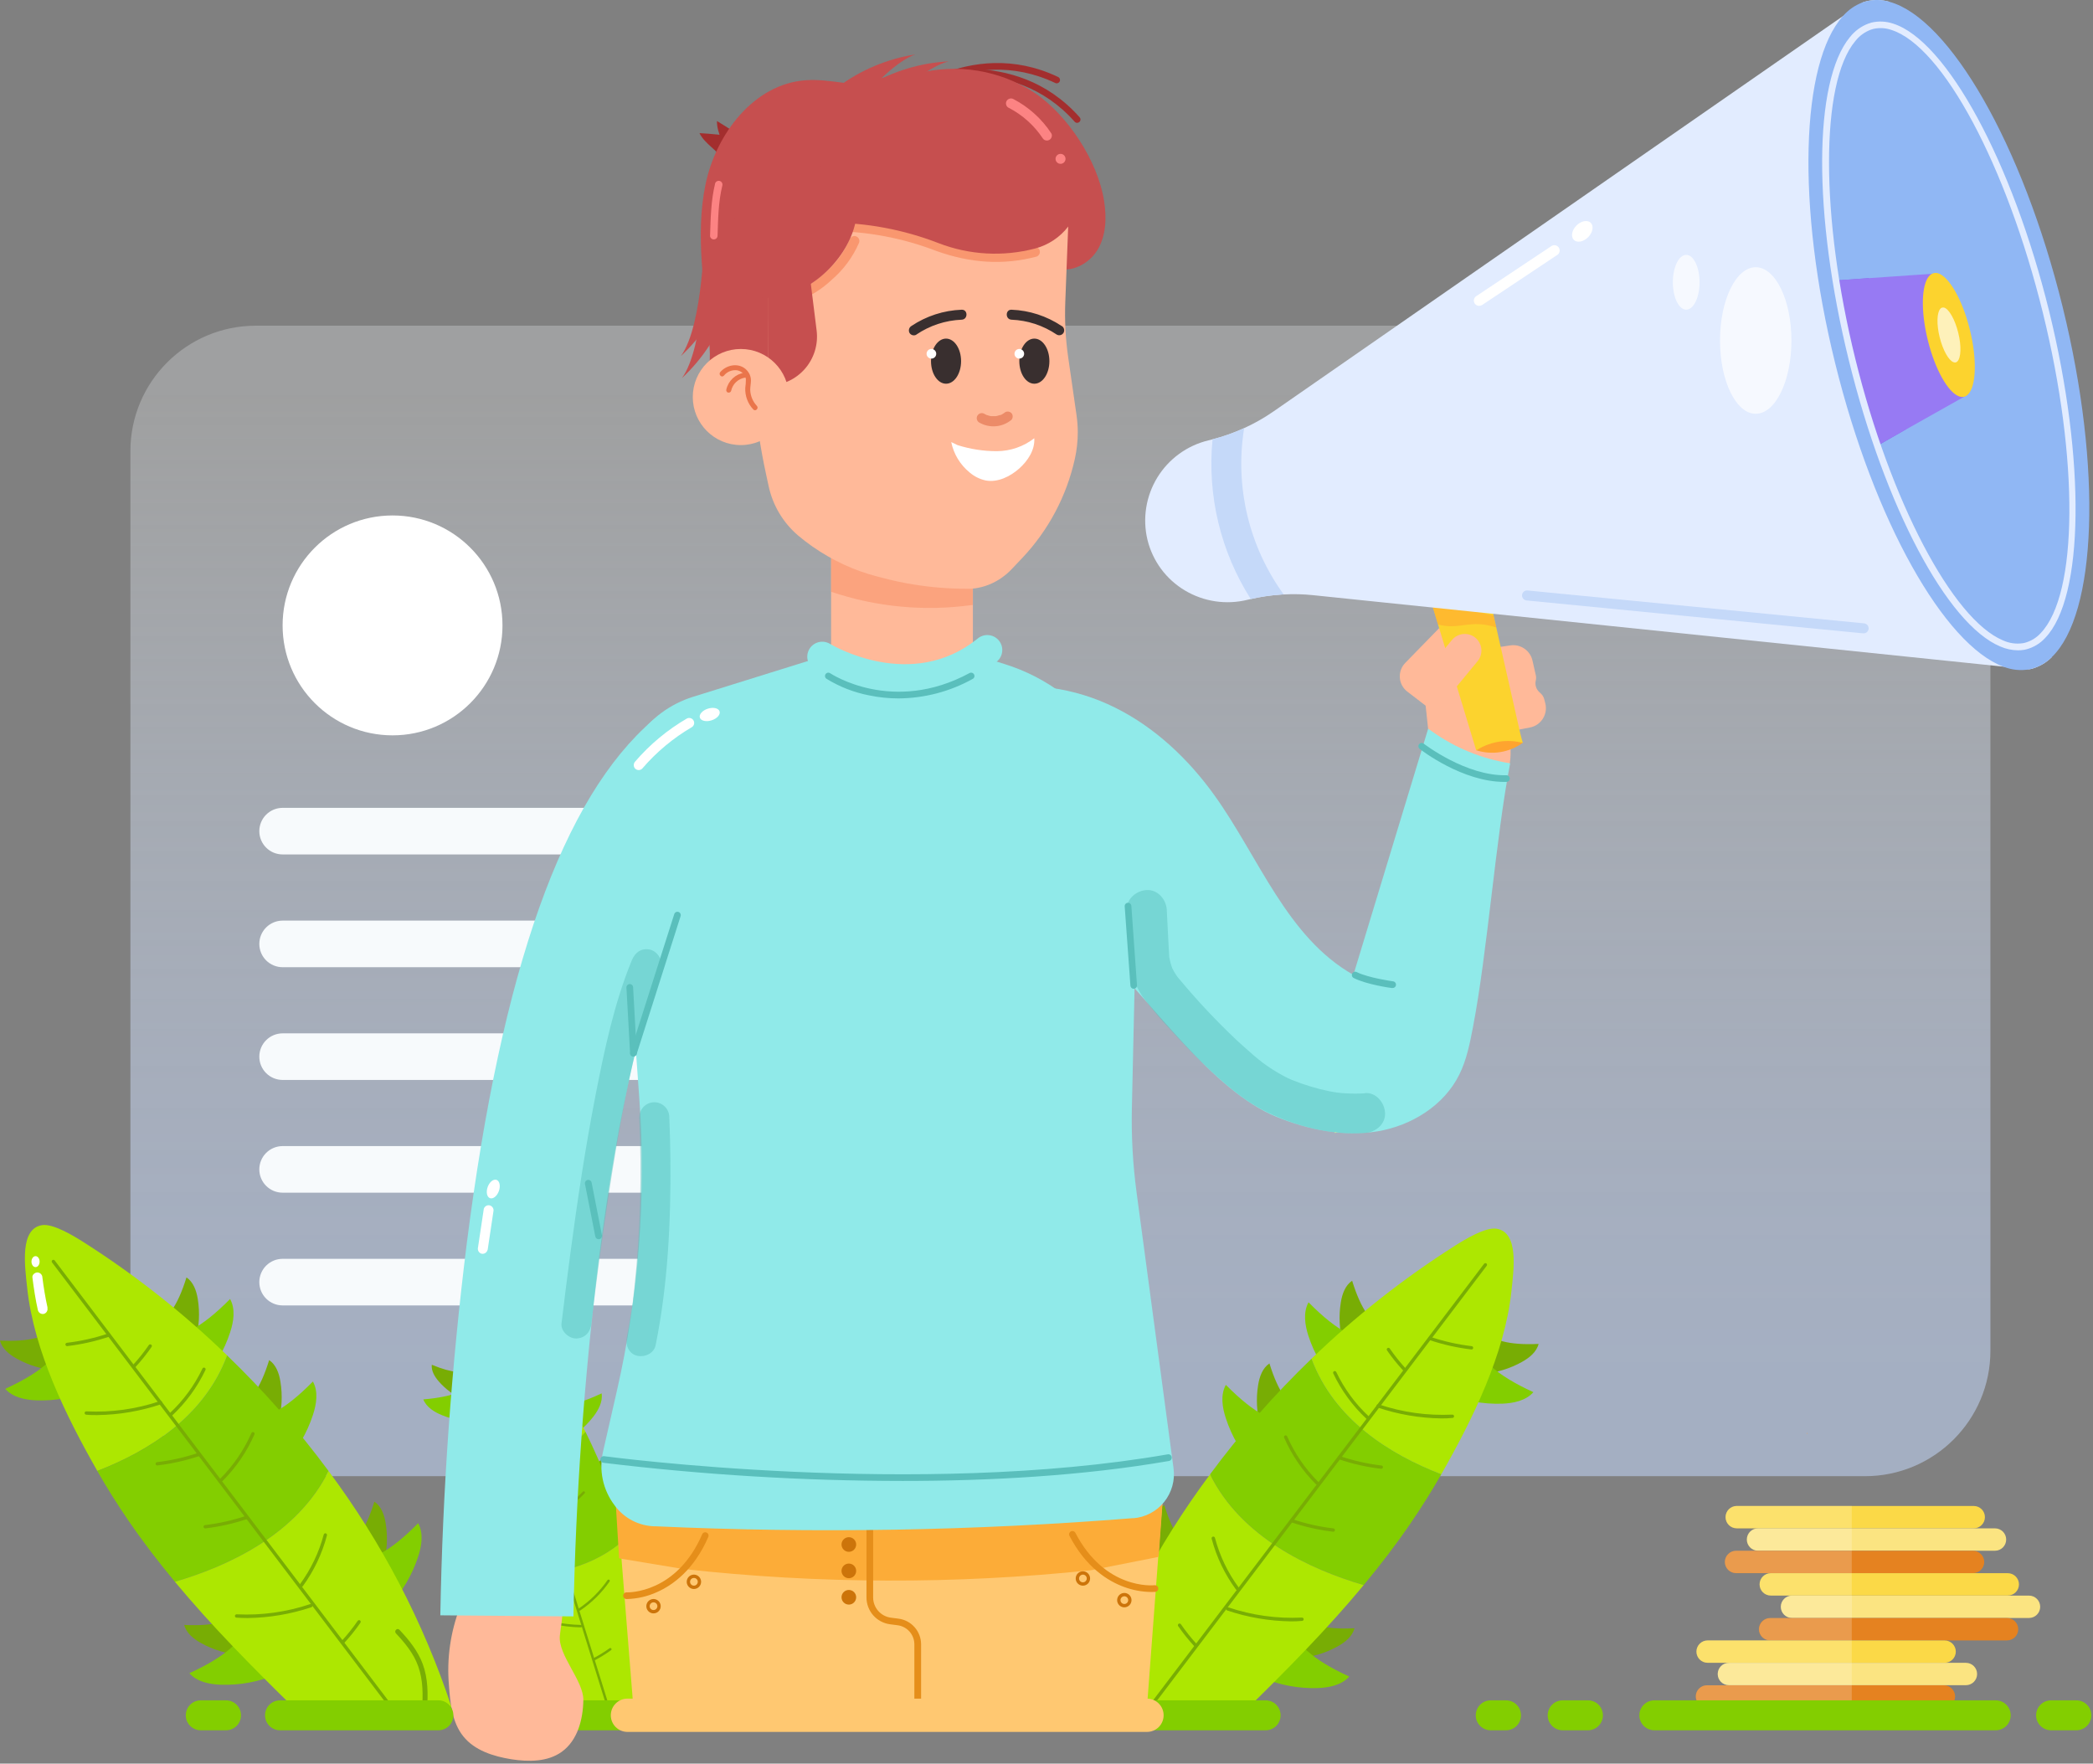 <svg width="629" height="530" viewBox="0 0 629 530" fill="none" xmlns="http://www.w3.org/2000/svg">
<rect x="0" y="0" width="629" height="530" fill="#808080" stroke="none"/>
<path opacity="0.52" d="M560.47 97.877H76.89C56.069 97.877 39.19 114.756 39.19 135.577V405.927C39.19 426.749 56.069 443.627 76.89 443.627H560.47C581.291 443.627 598.17 426.749 598.17 405.927V135.577C598.17 114.756 581.291 97.877 560.47 97.877Z" fill="url(#paint0_linear_77_1164)"/>
<path d="M324.37 392.307H84.93C83.073 392.307 81.293 391.57 79.98 390.257C78.667 388.944 77.93 387.164 77.93 385.307C77.93 383.451 78.667 381.67 79.98 380.358C81.293 379.045 83.073 378.307 84.93 378.307H324.37C326.226 378.307 328.007 379.045 329.32 380.358C330.632 381.67 331.37 383.451 331.37 385.307C331.37 387.164 330.632 388.944 329.32 390.257C328.007 391.57 326.226 392.307 324.37 392.307Z" fill="#F7FAFC"/>
<path d="M196.75 358.427H84.93C83.073 358.427 81.293 357.69 79.98 356.377C78.667 355.064 77.93 353.284 77.93 351.427C77.93 349.571 78.667 347.79 79.98 346.478C81.293 345.165 83.073 344.427 84.93 344.427H196.75C198.606 344.427 200.387 345.165 201.7 346.478C203.012 347.79 203.75 349.571 203.75 351.427C203.75 353.284 203.012 355.064 201.7 356.377C200.387 357.69 198.606 358.427 196.75 358.427Z" fill="#F7FAFC"/>
<path d="M196.75 324.547H84.93C83.073 324.547 81.293 323.81 79.98 322.497C78.667 321.184 77.93 319.404 77.93 317.547C77.93 315.691 78.667 313.91 79.98 312.598C81.293 311.285 83.073 310.547 84.93 310.547H196.75C198.606 310.547 200.387 311.285 201.7 312.598C203.012 313.91 203.75 315.691 203.75 317.547C203.75 319.404 203.012 321.184 201.7 322.497C200.387 323.81 198.606 324.547 196.75 324.547Z" fill="#F7FAFC"/>
<path d="M196.75 256.777H84.93C83.073 256.777 81.293 256.04 79.98 254.727C78.667 253.414 77.93 251.634 77.93 249.777C77.93 247.921 78.667 246.14 79.98 244.828C81.293 243.515 83.073 242.777 84.93 242.777H196.75C198.606 242.777 200.387 243.515 201.7 244.828C203.012 246.14 203.75 247.921 203.75 249.777C203.75 251.634 203.012 253.414 201.7 254.727C200.387 256.04 198.606 256.777 196.75 256.777Z" fill="#F7FAFC"/>
<path d="M262.25 290.667H84.93C83.073 290.667 81.293 289.93 79.98 288.617C78.667 287.304 77.93 285.524 77.93 283.667C77.93 281.811 78.667 280.03 79.98 278.718C81.293 277.405 83.073 276.667 84.93 276.667H262.25C264.106 276.667 265.887 277.405 267.2 278.718C268.512 280.03 269.25 281.811 269.25 283.667C269.25 285.524 268.512 287.304 267.2 288.617C265.887 289.93 264.106 290.667 262.25 290.667Z" fill="#F7FAFC"/>
<path d="M117.97 220.987C136.217 220.987 151.01 206.195 151.01 187.947C151.01 169.7 136.217 154.907 117.97 154.907C99.722 154.907 84.93 169.7 84.93 187.947C84.93 206.195 99.722 220.987 117.97 220.987Z" fill="white"/>
<path d="M439.75 396.917C440.82 398.687 443.42 398.487 445.03 399.777C448.71 402.727 453.03 404.307 462.39 403.877C461.77 406.317 459.61 408.047 457.39 409.287C453.751 411.316 449.717 412.537 445.563 412.867C441.41 413.196 437.234 412.627 433.32 411.197" fill="#78AD04"/>
<path d="M437.66 395.757C437.85 398.567 441.14 399.957 442.29 402.537C444.92 408.417 449.23 413.067 460.82 418.377C458.54 420.957 454.82 421.707 451.39 421.837C445.697 422.025 440.031 420.984 434.777 418.786C429.522 416.587 424.803 413.283 420.94 409.097" fill="#83CE00"/>
<path d="M384.41 482.377C385.48 484.147 388.08 483.947 389.69 485.237C393.37 488.187 397.69 489.767 407.05 489.327C406.43 491.777 404.27 493.507 402.05 494.747C398.413 496.773 394.383 497.992 390.233 498.322C386.083 498.652 381.911 498.084 378 496.657" fill="#78AD04"/>
<path d="M382.32 481.217C382.51 484.027 385.8 485.417 386.95 487.987C389.58 493.877 393.89 498.527 405.48 503.837C403.2 506.417 399.48 507.167 396.05 507.297C390.357 507.486 384.691 506.446 379.436 504.248C374.181 502.049 369.462 498.744 365.6 494.557" fill="#83CE00"/>
<path d="M420.59 403.807C418.59 403.407 417.87 400.897 416.11 399.807C412.11 397.357 409.11 393.807 406.35 384.887C404.26 386.297 403.35 388.887 402.95 391.407C402.282 395.52 402.508 399.728 403.612 403.745C404.717 407.762 406.674 411.494 409.35 414.687" fill="#78AD04"/>
<path d="M422.4 405.377C419.69 406.157 417.26 403.537 414.45 403.377C408.02 402.907 402.18 400.437 393.25 391.377C391.59 394.377 392.15 398.147 393.2 401.427C394.962 406.844 397.87 411.818 401.727 416.009C405.583 420.201 410.298 423.512 415.55 425.717" fill="#83CE00"/>
<path d="M395.75 428.657C393.75 428.257 393.02 425.737 391.26 424.657C387.26 422.197 384.26 418.657 381.5 409.737C379.41 411.147 378.5 413.737 378.1 416.247C377.434 420.361 377.66 424.57 378.765 428.589C379.869 432.608 381.825 436.342 384.5 439.537" fill="#78AD04"/>
<path d="M397.55 430.227C394.84 431.007 392.41 428.387 389.6 428.177C383.18 427.717 377.34 425.247 368.4 416.177C366.74 419.177 367.31 422.947 368.4 426.227C370.164 431.643 373.074 436.616 376.933 440.805C380.791 444.995 385.507 448.304 390.76 450.507" fill="#83CE00"/>
<path d="M364.12 471.197C362.12 470.797 361.4 468.277 359.64 467.197C355.64 464.747 352.64 461.197 349.88 452.277C347.79 453.687 346.88 456.277 346.48 458.797C345.812 462.91 346.038 467.118 347.142 471.135C348.247 475.152 350.204 478.884 352.88 482.077" fill="#78AD04"/>
<path d="M365.93 472.767C363.22 473.547 360.79 470.927 357.98 470.767C351.55 470.307 345.71 467.837 336.77 458.767C335.12 461.767 335.68 465.537 336.77 468.817C338.533 474.233 341.442 479.206 345.299 483.397C349.155 487.589 353.869 490.9 359.12 493.107" fill="#83CE00"/>
<path d="M394.14 408.327C400.96 426.607 417.63 437.087 433.14 443.057C442.5 426.617 452.2 407.007 454.22 388.057C454.94 381.327 456.47 370.407 449.8 369.257C446.44 368.687 440.19 372.517 437.31 374.337C421.808 384.179 407.344 395.567 394.14 408.327Z" fill="#ADE701"/>
<path d="M363.64 443.087C373.04 462.007 393.53 471.577 409.83 476.347C414.74 470.437 419.42 464.347 423.77 457.997C427.11 453.117 430.26 448.137 433.15 443.047C417.63 437.047 400.96 426.597 394.15 408.317C383.026 419.034 372.82 430.665 363.64 443.087Z" fill="#83CE00"/>
<path d="M326.7 513.987L374.18 514.127C386.55 502.017 398.79 489.657 409.83 476.357C393.53 471.587 373 461.987 363.64 443.097C347.595 464.587 335.122 488.525 326.7 513.987Z" fill="#ADE701"/>
<path d="M344.7 514.717C344.591 514.72 344.485 514.684 344.4 514.617C344.347 514.578 344.303 514.529 344.27 514.472C344.236 514.416 344.214 514.353 344.205 514.288C344.196 514.223 344.199 514.157 344.216 514.093C344.232 514.03 344.261 513.97 344.3 513.917L446 379.797C446.081 379.693 446.199 379.625 446.33 379.606C446.46 379.588 446.593 379.62 446.7 379.697C446.805 379.778 446.873 379.898 446.89 380.029C446.906 380.16 446.871 380.292 446.79 380.397L345.1 514.517C345.053 514.579 344.992 514.629 344.923 514.664C344.854 514.698 344.777 514.717 344.7 514.717Z" fill="#78AD04"/>
<path d="M433.18 426.267C426.655 426.174 420.185 425.067 414 422.987C413.875 422.941 413.774 422.847 413.719 422.726C413.663 422.605 413.658 422.467 413.705 422.342C413.751 422.218 413.845 422.117 413.966 422.061C414.087 422.006 414.225 422.001 414.35 422.047C421.461 424.44 428.956 425.485 436.45 425.127C436.515 425.121 436.582 425.127 436.644 425.147C436.707 425.167 436.765 425.199 436.815 425.242C436.865 425.285 436.905 425.338 436.933 425.398C436.962 425.457 436.978 425.522 436.98 425.587C436.985 425.653 436.978 425.718 436.957 425.78C436.937 425.843 436.905 425.9 436.862 425.949C436.819 425.999 436.766 426.039 436.708 426.068C436.649 426.097 436.585 426.114 436.52 426.117C435.38 426.237 434.27 426.267 433.18 426.267Z" fill="#78AD04"/>
<path d="M411 426.537C410.939 426.539 410.879 426.528 410.822 426.505C410.765 426.483 410.714 426.45 410.67 426.407C406.509 422.518 403.117 417.881 400.67 412.737C400.644 412.677 400.63 412.612 400.628 412.546C400.627 412.48 400.639 412.415 400.663 412.354C400.687 412.292 400.723 412.236 400.769 412.189C400.815 412.142 400.87 412.104 400.93 412.077C400.99 412.051 401.055 412.037 401.121 412.036C401.187 412.035 401.253 412.047 401.314 412.071C401.375 412.095 401.431 412.131 401.478 412.177C401.526 412.222 401.564 412.277 401.59 412.337C403.982 417.349 407.292 421.867 411.35 425.657C411.428 425.724 411.484 425.813 411.509 425.913C411.535 426.012 411.529 426.117 411.493 426.213C411.457 426.309 411.392 426.392 411.308 426.45C411.223 426.508 411.123 426.538 411.02 426.537H411Z" fill="#78AD04"/>
<path d="M395.81 446.177C395.681 446.18 395.556 446.133 395.46 446.047C391.432 442.016 388.193 437.268 385.91 432.047C385.86 431.925 385.861 431.789 385.911 431.667C385.962 431.545 386.058 431.448 386.18 431.397C386.241 431.372 386.306 431.358 386.373 431.359C386.439 431.359 386.504 431.372 386.565 431.399C386.626 431.425 386.68 431.463 386.726 431.511C386.772 431.559 386.807 431.615 386.83 431.677C389.06 436.765 392.221 441.391 396.15 445.317C396.221 445.386 396.271 445.475 396.292 445.571C396.313 445.668 396.305 445.769 396.268 445.861C396.232 445.953 396.169 446.033 396.087 446.089C396.006 446.145 395.909 446.176 395.81 446.177Z" fill="#78AD04"/>
<path d="M371.83 477.887C371.754 477.888 371.678 477.87 371.61 477.836C371.542 477.801 371.484 477.75 371.44 477.687C368.062 473.1 365.582 467.916 364.13 462.407C364.098 462.275 364.12 462.135 364.192 462.019C364.263 461.902 364.377 461.819 364.51 461.787C364.643 461.756 364.782 461.778 364.899 461.849C365.015 461.92 365.098 462.035 365.13 462.167C366.55 467.541 368.969 472.599 372.26 477.077C372.315 477.153 372.348 477.241 372.356 477.334C372.364 477.427 372.346 477.52 372.305 477.603C372.264 477.687 372.2 477.757 372.122 477.807C372.044 477.858 371.953 477.885 371.86 477.887H371.83Z" fill="#78AD04"/>
<path d="M388 487.257C381.472 487.168 374.999 486.065 368.81 483.987C368.686 483.938 368.586 483.843 368.53 483.722C368.474 483.601 368.467 483.464 368.51 483.337C368.532 483.276 368.566 483.219 368.611 483.171C368.655 483.123 368.709 483.084 368.769 483.057C368.828 483.03 368.893 483.015 368.958 483.014C369.024 483.012 369.089 483.023 369.15 483.047C376.261 485.44 383.756 486.481 391.25 486.117C391.383 486.108 391.513 486.152 391.614 486.239C391.714 486.326 391.776 486.45 391.785 486.582C391.794 486.715 391.75 486.846 391.663 486.946C391.576 487.047 391.453 487.108 391.32 487.117C390.21 487.217 389.09 487.257 388 487.257Z" fill="#78AD04"/>
<path d="M400.7 460.317H400.64C396.34 459.804 392.104 458.849 388 457.467C387.876 457.418 387.776 457.323 387.72 457.202C387.664 457.081 387.657 456.944 387.7 456.817C387.747 456.695 387.841 456.595 387.96 456.541C388.08 456.487 388.216 456.482 388.34 456.527C392.365 457.885 396.521 458.82 400.74 459.317C400.872 459.335 400.992 459.403 401.074 459.508C401.156 459.613 401.194 459.745 401.18 459.877C401.166 459.996 401.109 460.106 401.021 460.186C400.933 460.267 400.819 460.313 400.7 460.317Z" fill="#78AD04"/>
<path d="M442.2 405.537H442.14C437.842 405.028 433.61 404.073 429.51 402.687C429.448 402.665 429.392 402.631 429.344 402.586C429.295 402.542 429.257 402.488 429.23 402.429C429.203 402.369 429.188 402.304 429.186 402.239C429.185 402.174 429.196 402.108 429.22 402.047C429.265 401.923 429.358 401.821 429.478 401.765C429.598 401.709 429.735 401.702 429.86 401.747C433.885 403.107 438.041 404.046 442.26 404.547C442.326 404.551 442.39 404.568 442.449 404.597C442.508 404.626 442.561 404.666 442.605 404.715C442.648 404.764 442.682 404.822 442.703 404.884C442.725 404.946 442.734 405.012 442.73 405.077C442.726 405.143 442.709 405.207 442.68 405.266C442.652 405.326 442.611 405.378 442.562 405.422C442.513 405.466 442.456 405.499 442.394 405.521C442.331 405.542 442.266 405.551 442.2 405.547V405.537Z" fill="#78AD04"/>
<path d="M415.1 441.397H415C410.702 440.89 406.469 439.934 402.37 438.547C402.249 438.5 402.151 438.407 402.098 438.288C402.044 438.169 402.039 438.034 402.083 437.912C402.127 437.79 402.218 437.689 402.335 437.632C402.452 437.576 402.586 437.567 402.71 437.607C406.736 438.966 410.891 439.904 415.11 440.407C415.243 440.407 415.37 440.46 415.463 440.554C415.557 440.648 415.61 440.775 415.61 440.907C415.61 441.04 415.557 441.167 415.463 441.261C415.37 441.355 415.243 441.407 415.11 441.407L415.1 441.397Z" fill="#78AD04"/>
<path d="M422 411.987C421.932 411.988 421.865 411.974 421.803 411.946C421.741 411.918 421.685 411.878 421.64 411.827C419.902 409.942 418.298 407.937 416.84 405.827C416.766 405.717 416.738 405.582 416.763 405.451C416.787 405.32 416.861 405.204 416.97 405.127C417.079 405.054 417.213 405.027 417.342 405.051C417.471 405.075 417.585 405.149 417.66 405.257C419.092 407.337 420.666 409.315 422.37 411.177C422.417 411.224 422.454 411.279 422.48 411.34C422.505 411.401 422.518 411.466 422.518 411.532C422.518 411.598 422.505 411.664 422.48 411.725C422.454 411.786 422.417 411.841 422.37 411.887C422.264 411.967 422.132 412.002 422 411.987Z" fill="#78AD04"/>
<path d="M359.25 494.867C359.182 494.868 359.115 494.854 359.053 494.826C358.991 494.798 358.935 494.758 358.89 494.707C357.152 492.821 355.548 490.817 354.09 488.707C354.048 488.654 354.018 488.592 354.001 488.527C353.984 488.461 353.981 488.392 353.991 488.325C354.001 488.258 354.025 488.194 354.061 488.136C354.097 488.079 354.144 488.029 354.2 487.99C354.255 487.952 354.318 487.925 354.385 487.911C354.451 487.898 354.52 487.898 354.586 487.911C354.653 487.925 354.716 487.952 354.771 487.991C354.827 488.03 354.874 488.08 354.91 488.137C356.341 490.215 357.911 492.193 359.61 494.057C359.657 494.104 359.694 494.159 359.719 494.22C359.745 494.281 359.758 494.346 359.758 494.412C359.758 494.478 359.745 494.544 359.719 494.605C359.694 494.666 359.657 494.721 359.61 494.767C359.508 494.847 359.378 494.883 359.25 494.867Z" fill="#78AD04"/>
<path d="M342.33 490.817C339.48 493.817 336.82 497.147 335.33 501.097C333.71 505.447 333.71 510.207 334.04 514.777C334.1 515.777 335.61 515.777 335.54 514.777C335.23 510.417 335.2 505.917 336.68 501.777C338.04 497.967 340.68 494.777 343.36 491.907C344.02 491.197 342.96 490.137 342.3 490.847L342.33 490.817Z" fill="#78AD04"/>
<path d="M147.19 410.987C146.01 411.987 144.25 411.157 142.81 411.647C139.52 412.767 136.11 412.767 129.76 410.137C129.57 411.987 130.64 413.727 131.85 415.137C133.866 417.452 136.355 419.306 139.151 420.575C141.946 421.843 144.981 422.495 148.05 422.487" fill="#78AD04"/>
<path d="M148.92 410.667C148.09 412.567 145.46 412.717 144.02 414.207C140.73 417.627 136.58 419.777 127.22 420.547C128.15 422.917 130.53 424.357 132.88 425.317C136.779 426.87 140.966 427.565 145.158 427.355C149.349 427.144 153.446 426.033 157.17 424.097" fill="#83CE00"/>
<path d="M164.14 483.987C162.97 484.987 161.21 484.157 159.77 484.647C156.48 485.767 153.07 485.767 146.72 483.137C146.53 484.987 147.6 486.727 148.81 488.137C150.823 490.455 153.313 492.311 156.108 493.579C158.904 494.847 161.94 495.498 165.01 495.487" fill="#78AD04"/>
<path d="M165.88 483.747C165.05 485.647 162.42 485.747 160.98 487.287C157.69 490.707 153.54 492.847 144.18 493.627C145.11 495.987 147.49 497.427 149.84 498.387C153.738 499.942 157.925 500.638 162.117 500.43C166.308 500.221 170.406 499.112 174.13 497.177" fill="#83CE00"/>
<path d="M158.74 420.527C160.24 420.757 161.36 419.187 162.84 418.887C166.25 418.187 169.2 416.467 173.34 410.987C174.44 412.487 174.4 414.527 174.07 416.357C173.503 419.374 172.293 422.233 170.523 424.74C168.752 427.247 166.463 429.344 163.81 430.887" fill="#78AD04"/>
<path d="M157.09 421.157C158.77 422.377 161.09 421.157 163.09 421.737C167.66 423.017 172.33 422.737 180.8 418.737C181.19 421.247 179.86 423.737 178.31 425.737C175.735 429.049 172.476 431.766 168.755 433.704C165.034 435.642 160.94 436.755 156.75 436.967" fill="#83CE00"/>
<path d="M169.74 443.987C171.24 444.217 172.36 442.647 173.84 442.337C177.25 441.647 180.2 439.917 184.34 434.447C185.44 435.947 185.4 437.987 185.06 439.807C184.497 442.827 183.289 445.689 181.518 448.198C179.747 450.707 177.456 452.805 174.8 454.347" fill="#78AD04"/>
<path d="M168.09 444.597C169.77 445.817 172.09 444.597 174.09 445.167C178.66 446.457 183.33 446.167 191.8 442.167C192.19 444.677 190.86 447.167 189.31 449.167C186.734 452.481 183.473 455.2 179.751 457.14C176.029 459.08 171.932 460.194 167.74 460.407" fill="#83CE00"/>
<path d="M181 481.357C182.5 481.587 183.62 480.017 185.11 479.717C188.51 479.027 191.46 477.297 195.61 471.817C196.7 473.317 196.61 475.357 196.33 477.187C195.763 480.204 194.553 483.063 192.783 485.57C191.012 488.077 188.723 490.174 186.07 491.717" fill="#78AD04"/>
<path d="M179.36 481.987C181.04 483.197 183.36 481.987 185.36 482.557C189.93 483.847 194.59 483.557 203.06 479.557C203.45 482.057 202.13 484.557 200.58 486.557C197.996 489.862 194.732 492.572 191.008 494.505C187.285 496.437 183.19 497.547 179 497.757" fill="#83CE00"/>
<path d="M175.94 430.277C166.64 441.277 152.46 444.277 140.21 444.577C137.84 430.847 136.03 414.827 139.38 401.157C140.57 396.317 142.24 388.367 147.15 389.237C149.62 389.687 152.99 393.907 154.53 395.887C162.814 406.595 169.988 418.118 175.94 430.277Z" fill="#ADE701"/>
<path d="M188.37 461.987C177.12 472.747 160.53 474.247 148.04 473.477C146.11 468.147 144.4 462.747 142.97 457.267C141.88 453.047 140.97 448.807 140.21 444.557C152.46 444.307 166.64 441.217 175.94 430.257C180.964 440.467 185.122 451.081 188.37 461.987Z" fill="#83CE00"/>
<path d="M196.23 520.377L163.29 508.587C157.594 497.161 152.49 485.449 148 473.497C160.49 474.267 177.08 472.767 188.33 462.007C194.087 480.912 196.755 500.622 196.23 520.377Z" fill="#ADE701"/>
<path d="M183.7 516.397C183.62 516.397 183.543 516.372 183.478 516.325C183.413 516.279 183.365 516.213 183.34 516.137L146.48 397.757C146.464 397.711 146.458 397.663 146.462 397.615C146.466 397.566 146.48 397.519 146.502 397.476C146.524 397.433 146.555 397.395 146.593 397.365C146.63 397.334 146.673 397.311 146.72 397.297C146.813 397.269 146.913 397.278 146.999 397.323C147.085 397.368 147.15 397.445 147.18 397.537L184.05 515.927C184.064 515.974 184.068 516.023 184.063 516.071C184.058 516.12 184.043 516.166 184.02 516.209C183.997 516.252 183.966 516.29 183.928 516.32C183.89 516.351 183.847 516.374 183.8 516.387L183.7 516.397Z" fill="#78AD04"/>
<path d="M158.5 435.487C152.869 435.356 147.313 434.169 142.12 431.987C142.031 431.946 141.963 431.871 141.929 431.78C141.895 431.688 141.899 431.586 141.94 431.497C141.96 431.454 141.987 431.415 142.022 431.382C142.057 431.349 142.098 431.324 142.142 431.307C142.187 431.29 142.235 431.283 142.282 431.284C142.33 431.286 142.377 431.297 142.42 431.317C147.522 433.439 152.975 434.592 158.5 434.717C158.549 434.716 158.597 434.724 158.642 434.742C158.688 434.759 158.729 434.785 158.765 434.819C158.8 434.852 158.828 434.892 158.848 434.937C158.868 434.981 158.879 435.029 158.88 435.077C158.878 435.175 158.838 435.267 158.769 435.336C158.7 435.405 158.607 435.445 158.51 435.447L158.5 435.487Z" fill="#78AD04"/>
<path d="M159.82 438.697C159.736 438.694 159.656 438.662 159.593 438.607C159.529 438.552 159.487 438.477 159.471 438.394C159.456 438.312 159.47 438.226 159.509 438.153C159.549 438.079 159.613 438.02 159.69 437.987C163.453 436.377 166.879 434.074 169.79 431.197C169.822 431.156 169.862 431.122 169.908 431.097C169.953 431.073 170.004 431.058 170.056 431.054C170.108 431.05 170.16 431.057 170.209 431.075C170.258 431.093 170.302 431.12 170.34 431.157C170.377 431.193 170.407 431.236 170.426 431.284C170.446 431.333 170.455 431.384 170.453 431.436C170.451 431.488 170.438 431.539 170.415 431.586C170.393 431.633 170.36 431.674 170.32 431.707C167.332 434.665 163.819 437.039 159.96 438.707L159.82 438.697Z" fill="#78AD04"/>
<path d="M165.43 456.117C165.359 456.115 165.289 456.092 165.231 456.051C165.172 456.01 165.127 455.953 165.1 455.887C165.079 455.844 165.067 455.796 165.065 455.748C165.063 455.699 165.071 455.651 165.089 455.606C165.107 455.56 165.134 455.519 165.169 455.485C165.203 455.451 165.245 455.425 165.29 455.407C168.996 453.672 172.344 451.257 175.16 448.287C175.192 448.252 175.231 448.223 175.274 448.203C175.318 448.182 175.364 448.171 175.412 448.168C175.46 448.166 175.508 448.173 175.553 448.189C175.598 448.205 175.639 448.23 175.675 448.262C175.71 448.295 175.739 448.333 175.76 448.377C175.78 448.42 175.792 448.467 175.794 448.515C175.796 448.563 175.789 448.61 175.773 448.655C175.757 448.7 175.732 448.742 175.7 448.777C172.811 451.822 169.379 454.301 165.58 456.087L165.43 456.117Z" fill="#78AD04"/>
<path d="M174.11 484.087C174.048 484.087 173.988 484.072 173.933 484.042C173.879 484.012 173.833 483.969 173.8 483.917C173.773 483.876 173.755 483.83 173.746 483.782C173.737 483.734 173.739 483.684 173.75 483.637C173.761 483.589 173.782 483.544 173.811 483.504C173.841 483.465 173.878 483.432 173.92 483.407C177.315 481.122 180.252 478.222 182.58 474.857C182.637 474.776 182.723 474.721 182.82 474.702C182.917 474.683 183.017 474.703 183.1 474.757C183.18 474.812 183.236 474.896 183.255 474.992C183.273 475.087 183.254 475.186 183.2 475.267C180.809 478.717 177.794 481.688 174.31 484.027C174.251 484.067 174.181 484.088 174.11 484.087Z" fill="#78AD04"/>
<path d="M174.54 489.057C168.912 488.939 163.356 487.765 158.16 485.597C158.071 485.556 158.003 485.481 157.969 485.39C157.935 485.298 157.939 485.196 157.98 485.107C158 485.064 158.027 485.025 158.062 484.992C158.097 484.959 158.138 484.934 158.182 484.917C158.227 484.9 158.275 484.893 158.322 484.894C158.37 484.896 158.417 484.907 158.46 484.927C163.565 487.053 169.022 488.206 174.55 488.327C174.599 488.325 174.647 488.332 174.693 488.349C174.738 488.366 174.78 488.392 174.814 488.426C174.849 488.46 174.877 488.501 174.895 488.546C174.913 488.591 174.922 488.639 174.92 488.687C174.92 488.785 174.881 488.88 174.812 488.949C174.742 489.018 174.648 489.057 174.55 489.057H174.54Z" fill="#78AD04"/>
<path d="M167.87 465.857C164.688 465.791 161.521 465.395 158.42 464.677C158.327 464.653 158.246 464.593 158.197 464.51C158.147 464.427 158.131 464.328 158.153 464.234C158.176 464.14 158.234 464.059 158.315 464.007C158.397 463.955 158.496 463.937 158.59 463.957C161.637 464.674 164.751 465.067 167.88 465.127C167.977 465.127 168.069 465.165 168.138 465.232C168.207 465.299 168.248 465.391 168.25 465.487C168.253 465.536 168.246 465.584 168.229 465.63C168.212 465.675 168.185 465.717 168.152 465.752C168.118 465.786 168.077 465.814 168.032 465.832C167.987 465.85 167.939 465.859 167.89 465.857H167.87Z" fill="#78AD04"/>
<path d="M152.82 417.517C149.637 417.45 146.47 417.052 143.37 416.327C143.322 416.318 143.277 416.299 143.237 416.271C143.197 416.244 143.163 416.208 143.138 416.167C143.113 416.125 143.096 416.079 143.09 416.031C143.083 415.983 143.087 415.934 143.1 415.887C143.121 415.792 143.18 415.709 143.262 415.657C143.345 415.604 143.444 415.586 143.54 415.607C146.586 416.33 149.7 416.723 152.83 416.777C152.928 416.777 153.022 416.816 153.092 416.886C153.161 416.955 153.2 417.049 153.2 417.147C153.2 417.246 153.161 417.34 153.092 417.409C153.022 417.478 152.928 417.517 152.83 417.517H152.82Z" fill="#78AD04"/>
<path d="M162.63 449.147C159.448 449.08 156.281 448.685 153.18 447.967C153.084 447.944 153.001 447.883 152.948 447.799C152.896 447.715 152.879 447.614 152.9 447.517C152.926 447.423 152.987 447.342 153.071 447.292C153.155 447.242 153.255 447.226 153.35 447.247C156.396 447.965 159.511 448.354 162.64 448.407C162.689 448.406 162.738 448.415 162.783 448.433C162.829 448.451 162.87 448.478 162.905 448.513C162.939 448.547 162.966 448.589 162.985 448.634C163.003 448.68 163.011 448.728 163.01 448.777C163.01 448.875 162.971 448.97 162.902 449.039C162.832 449.108 162.738 449.147 162.64 449.147H162.63Z" fill="#78AD04"/>
<path d="M155.83 425.867C155.748 425.866 155.668 425.837 155.604 425.785C155.54 425.732 155.495 425.66 155.477 425.58C155.458 425.499 155.467 425.415 155.502 425.34C155.537 425.266 155.596 425.205 155.67 425.167C157.314 424.297 158.897 423.318 160.41 422.237C160.49 422.197 160.581 422.187 160.667 422.209C160.753 422.231 160.829 422.283 160.88 422.356C160.931 422.428 160.954 422.517 160.945 422.606C160.936 422.694 160.895 422.776 160.83 422.837C159.292 423.953 157.674 424.956 155.99 425.837C155.941 425.862 155.885 425.873 155.83 425.867Z" fill="#78AD04"/>
<path d="M178.58 498.987C178.511 498.985 178.445 498.964 178.387 498.927C178.329 498.89 178.282 498.838 178.25 498.777C178.228 498.734 178.215 498.687 178.212 498.639C178.208 498.59 178.215 498.542 178.231 498.496C178.247 498.45 178.272 498.408 178.304 498.373C178.337 498.337 178.376 498.308 178.42 498.287C180.063 497.417 181.647 496.438 183.16 495.357C183.199 495.321 183.245 495.293 183.295 495.276C183.345 495.259 183.399 495.254 183.451 495.259C183.504 495.264 183.555 495.281 183.601 495.308C183.647 495.335 183.686 495.371 183.716 495.415C183.747 495.458 183.768 495.508 183.777 495.56C183.787 495.612 183.785 495.666 183.772 495.717C183.759 495.769 183.735 495.817 183.702 495.858C183.669 495.9 183.627 495.933 183.58 495.957C182.036 497.065 180.419 498.067 178.74 498.957C178.689 498.978 178.635 498.988 178.58 498.987Z" fill="#78AD04"/>
<path d="M190.21 500.917C191.484 503.551 192.212 506.415 192.35 509.337C192.201 512.567 191.373 515.729 189.92 518.617C189.64 519.267 190.59 519.827 190.92 519.177C192.458 516.114 193.334 512.761 193.49 509.337C193.35 506.214 192.574 503.151 191.21 500.337C190.93 499.677 189.98 500.247 190.21 500.887V500.917Z" fill="#78AD04"/>
<path d="M142.14 406.747C142.14 406.747 142.2 406.307 142.14 406.447C142.14 406.327 142.14 406.207 142.14 406.087C142.14 405.797 142.23 405.517 142.27 405.227C142.36 404.637 142.47 404.057 142.57 403.477C142.78 402.337 143.02 401.197 143.27 400.067C143.325 399.923 143.349 399.769 143.341 399.614C143.333 399.46 143.293 399.309 143.223 399.171C143.154 399.033 143.056 398.911 142.936 398.813C142.817 398.715 142.678 398.644 142.529 398.602C142.38 398.561 142.224 398.551 142.071 398.574C141.919 398.596 141.772 398.65 141.641 398.733C141.51 398.815 141.398 398.924 141.312 399.052C141.226 399.18 141.167 399.325 141.14 399.477C140.6 401.887 140.14 404.307 139.84 406.747C139.84 407.04 139.956 407.321 140.162 407.529C140.368 407.737 140.647 407.855 140.94 407.857C141.232 407.85 141.51 407.73 141.717 407.524C141.923 407.317 142.043 407.039 142.05 406.747H142.14Z" fill="white"/>
<path d="M143.77 396.828C143.997 396.2 143.802 395.553 143.335 395.384C142.868 395.215 142.304 395.587 142.077 396.216C141.85 396.844 142.044 397.491 142.512 397.66C142.979 397.829 143.542 397.457 143.77 396.828Z" fill="white"/>
<path d="M200.4 519.987H147.81C146.617 519.987 145.472 519.513 144.628 518.669C143.784 517.825 143.31 516.681 143.31 515.487C143.31 514.294 143.784 513.149 144.628 512.305C145.472 511.461 146.617 510.987 147.81 510.987H200.4C201.594 510.987 202.738 511.461 203.582 512.305C204.426 513.149 204.9 514.294 204.9 515.487C204.9 516.681 204.426 517.825 203.582 518.669C202.738 519.513 201.594 519.987 200.4 519.987Z" fill="#83CE00"/>
<path d="M380.36 519.987H327.76C326.567 519.987 325.422 519.513 324.578 518.669C323.734 517.825 323.26 516.681 323.26 515.487C323.26 514.294 323.734 513.149 324.578 512.305C325.422 511.461 326.567 510.987 327.76 510.987H380.36C381.553 510.987 382.698 511.461 383.542 512.305C384.386 513.149 384.86 514.294 384.86 515.487C384.86 516.681 384.386 517.825 383.542 518.669C382.698 519.513 381.553 519.987 380.36 519.987Z" fill="#83CE00"/>
<path d="M477.22 519.987H469.62C468.427 519.987 467.282 519.513 466.438 518.669C465.594 517.825 465.12 516.681 465.12 515.487C465.12 514.294 465.594 513.149 466.438 512.305C467.282 511.461 468.427 510.987 469.62 510.987H477.22C478.414 510.987 479.558 511.461 480.402 512.305C481.246 513.149 481.72 514.294 481.72 515.487C481.72 516.681 481.246 517.825 480.402 518.669C479.558 519.513 478.414 519.987 477.22 519.987Z" fill="#83CE00"/>
<path d="M67.93 519.987H60.33C59.137 519.987 57.992 519.513 57.148 518.669C56.304 517.825 55.83 516.681 55.83 515.487C55.83 514.294 56.304 513.149 57.148 512.305C57.992 511.461 59.137 510.987 60.33 510.987H67.93C69.124 510.987 70.268 511.461 71.112 512.305C71.956 513.149 72.43 514.294 72.43 515.487C72.43 516.681 71.956 517.825 71.112 518.669C70.268 519.513 69.124 519.987 67.93 519.987Z" fill="#83CE00"/>
<path d="M624 519.987H616.4C615.206 519.987 614.062 519.513 613.218 518.669C612.374 517.825 611.9 516.681 611.9 515.487C611.9 514.294 612.374 513.149 613.218 512.305C614.062 511.461 615.206 510.987 616.4 510.987H624C625.193 510.987 626.338 511.461 627.182 512.305C628.026 513.149 628.5 514.294 628.5 515.487C628.5 516.681 628.026 517.825 627.182 518.669C626.338 519.513 625.193 519.987 624 519.987Z" fill="#83CE00"/>
<path d="M452.64 519.987H448C446.807 519.987 445.662 519.513 444.818 518.669C443.974 517.825 443.5 516.681 443.5 515.487C443.5 514.294 443.974 513.149 444.818 512.305C445.662 511.461 446.807 510.987 448 510.987H452.6C453.793 510.987 454.938 511.461 455.782 512.305C456.626 513.149 457.1 514.294 457.1 515.487C457.1 516.681 456.626 517.825 455.782 518.669C454.938 519.513 453.793 519.987 452.6 519.987H452.64Z" fill="#83CE00"/>
<path d="M22.64 395.917C21.57 397.687 18.96 397.487 17.35 398.777C13.68 401.727 9.35 403.307 0 402.877C0.62 405.317 2.78 407.047 5 408.287C8.63 410.306 12.652 411.521 16.792 411.851C20.933 412.18 25.096 411.616 29 410.197" fill="#78AD04"/>
<path d="M24.72 394.757C24.53 397.567 21.24 398.957 20.09 401.537C17.47 407.417 13.16 412.067 1.57 417.377C3.85 419.957 7.57 420.707 11 420.837C16.693 421.025 22.359 419.984 27.613 417.786C32.868 415.587 37.587 412.283 41.45 408.097" fill="#83CE00"/>
<path d="M78 481.377C76.93 483.147 74.32 482.947 72.72 484.237C69.04 487.187 64.72 488.767 55.36 488.327C55.98 490.777 58.14 492.507 60.36 493.747C63.999 495.776 68.033 496.997 72.187 497.327C76.341 497.656 80.516 497.087 84.43 495.657" fill="#78AD04"/>
<path d="M80.06 480.217C79.87 483.027 76.58 484.417 75.43 486.987C72.81 492.877 68.5 497.527 56.91 502.837C59.19 505.417 62.91 506.167 66.34 506.297C72.033 506.485 77.699 505.444 82.953 503.246C88.208 501.047 92.927 497.743 96.79 493.557" fill="#83CE00"/>
<path d="M41.79 402.807C43.79 402.407 44.52 399.897 46.28 398.807C50.28 396.357 53.28 392.807 56.04 383.887C58.13 385.297 59.04 387.887 59.44 390.407C60.104 394.524 59.873 398.736 58.761 402.755C57.65 406.774 55.685 410.507 53 413.697" fill="#78AD04"/>
<path d="M40 404.377C42.7 405.157 45.13 402.537 47.95 402.377C54.37 401.907 60.21 399.437 69.15 390.377C70.8 393.377 70.24 397.147 69.15 400.427C67.386 405.845 64.476 410.818 60.618 415.01C56.759 419.201 52.043 422.512 46.79 424.717" fill="#83CE00"/>
<path d="M66.64 427.657C68.64 427.257 69.37 424.737 71.13 423.657C75.13 421.197 78.13 417.657 80.89 408.737C82.97 410.147 83.89 412.737 84.28 415.247C84.951 419.361 84.727 423.57 83.625 427.589C82.522 431.608 80.566 435.342 77.89 438.537" fill="#78AD04"/>
<path d="M64.83 429.227C67.54 430.007 69.97 427.387 72.83 427.177C79.26 426.717 85.1 424.247 94.04 415.177C95.69 418.177 95.13 421.947 94.04 425.227C92.274 430.64 89.363 435.609 85.505 439.795C81.646 443.981 76.931 447.287 71.68 449.487" fill="#83CE00"/>
<path d="M98.26 470.197C100.26 469.797 100.99 467.277 102.75 466.197C106.75 463.747 109.75 460.197 112.51 451.277C114.6 452.687 115.51 455.277 115.91 457.797C116.578 461.91 116.352 466.118 115.248 470.135C114.143 474.152 112.186 477.884 109.51 481.077" fill="#78AD04"/>
<path d="M96.46 471.767C99.16 472.547 101.6 469.927 104.46 469.767C110.88 469.307 116.72 466.837 125.66 457.767C127.32 460.767 126.75 464.537 125.66 467.817C123.895 473.234 120.984 478.207 117.126 482.398C113.268 486.59 108.552 489.901 103.3 492.107" fill="#83CE00"/>
<path d="M68.25 407.327C61.43 425.607 44.76 436.087 29.25 442.057C19.88 425.617 10.18 405.987 8.16 386.987C7.44 380.257 5.91 369.337 12.58 368.187C15.94 367.617 22.19 371.447 25.07 373.267C40.578 383.131 55.046 394.543 68.25 407.327Z" fill="#ADE701"/>
<path d="M98.75 442.087C89.35 460.987 68.86 470.587 52.56 475.357C47.65 469.447 42.97 463.357 38.62 457.007C35.28 452.127 32.13 447.147 29.24 442.057C44.76 436.057 61.43 425.607 68.24 407.327C79.364 418.041 89.57 429.668 98.75 442.087Z" fill="#83CE00"/>
<path d="M135.69 512.987L88.21 513.127C75.84 500.987 63.6 488.657 52.56 475.357C68.86 470.587 89.35 461.017 98.75 442.097C114.795 463.587 127.268 487.525 135.69 512.987Z" fill="#ADE701"/>
<path d="M117.69 513.717C117.613 513.717 117.536 513.698 117.467 513.664C117.398 513.629 117.337 513.579 117.29 513.517L15.64 379.397C15.601 379.345 15.572 379.285 15.556 379.221C15.539 379.158 15.536 379.092 15.545 379.027C15.564 378.895 15.634 378.777 15.74 378.697C15.846 378.618 15.979 378.584 16.111 378.602C16.176 378.612 16.238 378.634 16.295 378.667C16.351 378.701 16.401 378.745 16.44 378.797L118.09 512.917C118.167 513.024 118.2 513.157 118.181 513.288C118.162 513.418 118.094 513.536 117.99 513.617C117.904 513.683 117.798 513.718 117.69 513.717Z" fill="#78AD04"/>
<path d="M29.21 425.267C28.12 425.267 27 425.267 25.89 425.147C25.824 425.143 25.76 425.125 25.701 425.096C25.642 425.067 25.59 425.026 25.547 424.976C25.459 424.876 25.416 424.745 25.425 424.612C25.43 424.547 25.447 424.483 25.477 424.424C25.506 424.365 25.547 424.312 25.596 424.269C25.697 424.182 25.827 424.138 25.96 424.147C33.455 424.512 40.951 423.467 48.06 421.067C48.122 421.043 48.189 421.031 48.256 421.033C48.322 421.034 48.388 421.049 48.449 421.077C48.51 421.104 48.565 421.144 48.61 421.193C48.656 421.242 48.691 421.3 48.714 421.363C48.736 421.425 48.746 421.492 48.743 421.559C48.739 421.626 48.722 421.691 48.693 421.751C48.664 421.811 48.623 421.865 48.572 421.909C48.522 421.953 48.464 421.986 48.4 422.007C42.211 424.082 35.737 425.181 29.21 425.267Z" fill="#78AD04"/>
<path d="M51.39 425.537C51.318 425.537 51.248 425.521 51.182 425.492C51.117 425.463 51.058 425.42 51.01 425.367C50.924 425.266 50.881 425.135 50.891 425.002C50.9 424.87 50.961 424.746 51.06 424.657C55.114 420.864 58.425 416.346 60.82 411.337C60.841 411.27 60.876 411.209 60.923 411.156C60.969 411.103 61.026 411.061 61.09 411.032C61.154 411.003 61.224 410.988 61.294 410.987C61.364 410.987 61.434 411.001 61.498 411.03C61.562 411.058 61.62 411.099 61.667 411.152C61.715 411.204 61.75 411.265 61.772 411.332C61.794 411.399 61.801 411.469 61.794 411.539C61.787 411.609 61.765 411.677 61.73 411.737C59.282 416.88 55.89 421.517 51.73 425.407C51.638 425.494 51.516 425.54 51.39 425.537Z" fill="#78AD04"/>
<path d="M66.58 445.177C66.481 445.176 66.385 445.145 66.303 445.089C66.221 445.033 66.158 444.953 66.122 444.861C66.085 444.769 66.077 444.668 66.098 444.571C66.119 444.475 66.169 444.386 66.24 444.317C70.164 440.389 73.322 435.763 75.55 430.677C75.574 430.616 75.61 430.561 75.656 430.514C75.702 430.466 75.757 430.429 75.817 430.403C75.877 430.377 75.942 430.363 76.008 430.362C76.074 430.361 76.139 430.373 76.2 430.397C76.261 430.422 76.317 430.458 76.364 430.504C76.411 430.549 76.449 430.604 76.475 430.664C76.501 430.725 76.514 430.79 76.515 430.855C76.516 430.921 76.504 430.986 76.48 431.047C74.191 436.268 70.949 441.015 66.92 445.047C66.828 445.134 66.706 445.18 66.58 445.177Z" fill="#78AD04"/>
<path d="M90.56 476.887C90.447 476.886 90.338 476.847 90.25 476.777C90.145 476.696 90.077 476.577 90.061 476.446C90.044 476.315 90.079 476.182 90.16 476.077C93.442 471.594 95.86 466.537 97.29 461.167C97.321 461.039 97.401 460.928 97.514 460.859C97.626 460.789 97.761 460.767 97.89 460.797C98.019 460.83 98.13 460.913 98.2 461.027C98.269 461.141 98.29 461.278 98.26 461.407C96.814 466.909 94.351 472.091 91 476.687C90.95 476.756 90.884 476.81 90.806 476.845C90.729 476.88 90.644 476.895 90.56 476.887Z" fill="#78AD04"/>
<path d="M74.39 486.257C73.29 486.257 72.18 486.217 71.06 486.137C70.994 486.132 70.93 486.114 70.872 486.084C70.813 486.054 70.761 486.013 70.718 485.963C70.675 485.913 70.643 485.854 70.623 485.792C70.603 485.729 70.595 485.663 70.6 485.597C70.605 485.532 70.623 485.468 70.653 485.409C70.683 485.35 70.725 485.298 70.775 485.256C70.825 485.213 70.883 485.18 70.946 485.16C71.008 485.14 71.074 485.132 71.14 485.137C78.63 485.502 86.123 484.46 93.23 482.067C93.291 482.043 93.356 482.032 93.422 482.034C93.487 482.035 93.552 482.05 93.611 482.077C93.671 482.104 93.725 482.143 93.769 482.191C93.813 482.239 93.848 482.296 93.87 482.357C93.894 482.419 93.906 482.485 93.904 482.551C93.903 482.617 93.888 482.683 93.861 482.743C93.834 482.803 93.795 482.858 93.747 482.903C93.699 482.949 93.642 482.984 93.58 483.007C87.39 485.078 80.916 486.175 74.39 486.257Z" fill="#78AD04"/>
<path d="M61.69 459.317C61.557 459.325 61.427 459.28 61.328 459.192C61.228 459.104 61.168 458.98 61.16 458.847C61.152 458.715 61.197 458.584 61.285 458.485C61.373 458.386 61.498 458.325 61.63 458.317C65.839 457.821 69.985 456.886 74 455.527C74.061 455.503 74.126 455.492 74.192 455.494C74.257 455.495 74.322 455.51 74.381 455.537C74.441 455.564 74.495 455.603 74.539 455.651C74.584 455.699 74.618 455.756 74.64 455.817C74.664 455.879 74.676 455.945 74.674 456.011C74.673 456.077 74.658 456.143 74.631 456.203C74.604 456.264 74.565 456.318 74.517 456.363C74.469 456.409 74.412 456.444 74.35 456.467C70.249 457.847 66.016 458.802 61.72 459.317H61.69Z" fill="#78AD04"/>
<path d="M20.19 404.537C20.058 404.545 19.927 404.5 19.828 404.412C19.728 404.324 19.668 404.2 19.66 404.067C19.652 403.935 19.697 403.804 19.785 403.705C19.873 403.606 19.997 403.545 20.13 403.537C24.349 403.036 28.505 402.097 32.53 400.737C32.655 400.692 32.792 400.699 32.912 400.755C33.032 400.811 33.125 400.913 33.17 401.037C33.215 401.162 33.209 401.299 33.153 401.419C33.096 401.539 32.995 401.632 32.87 401.677C28.774 403.064 24.544 404.019 20.25 404.527L20.19 404.537Z" fill="#78AD04"/>
<path d="M47.29 440.397C47.157 440.405 47.027 440.36 46.928 440.272C46.828 440.184 46.768 440.06 46.76 439.927C46.752 439.795 46.797 439.664 46.885 439.565C46.973 439.466 47.097 439.405 47.23 439.397C51.449 438.897 55.605 437.959 59.63 436.597C59.755 436.551 59.893 436.556 60.014 436.611C60.135 436.667 60.228 436.768 60.275 436.892C60.321 437.017 60.316 437.155 60.261 437.276C60.206 437.397 60.105 437.491 59.98 437.537C55.88 438.923 51.647 439.878 47.35 440.387L47.29 440.397Z" fill="#78AD04"/>
<path d="M40.37 410.987C40.243 410.987 40.121 410.936 40.03 410.847C39.983 410.801 39.946 410.746 39.92 410.685C39.895 410.624 39.882 410.558 39.882 410.492C39.882 410.426 39.895 410.361 39.92 410.3C39.946 410.239 39.983 410.184 40.03 410.137C41.729 408.273 43.299 406.295 44.73 404.217C44.807 404.109 44.923 404.034 45.053 404.01C45.184 403.986 45.319 404.014 45.43 404.087C45.484 404.125 45.53 404.174 45.565 404.229C45.601 404.285 45.625 404.347 45.636 404.412C45.647 404.477 45.645 404.544 45.63 404.608C45.616 404.673 45.588 404.734 45.55 404.787C44.089 406.892 42.489 408.897 40.76 410.787C40.714 410.848 40.656 410.898 40.588 410.932C40.52 410.967 40.446 410.986 40.37 410.987Z" fill="#78AD04"/>
<path d="M103.14 493.867C103.01 493.866 102.885 493.816 102.79 493.727C102.743 493.681 102.706 493.626 102.681 493.565C102.655 493.504 102.642 493.438 102.642 493.372C102.642 493.306 102.655 493.241 102.681 493.18C102.706 493.119 102.743 493.064 102.79 493.017C104.494 491.155 106.068 489.177 107.5 487.097C107.575 486.989 107.689 486.915 107.818 486.891C107.947 486.867 108.081 486.894 108.19 486.967C108.299 487.044 108.373 487.16 108.397 487.291C108.422 487.422 108.394 487.557 108.32 487.667C106.862 489.777 105.258 491.781 103.52 493.667C103.477 493.728 103.42 493.777 103.354 493.812C103.288 493.847 103.215 493.866 103.14 493.867Z" fill="#78AD04"/>
<path d="M119 490.877C121.73 493.787 124.33 496.937 125.68 500.747C127.17 504.917 127.14 509.417 126.83 513.747C126.76 514.747 128.26 514.747 128.33 513.747C128.66 509.177 128.65 504.417 127.04 500.067C125.57 496.117 122.91 492.827 120.04 489.787C119.38 489.077 118.32 490.137 118.98 490.847L119 490.877Z" fill="#78AD04"/>
<path d="M14.29 392.987C13.94 391.447 13.65 389.897 13.39 388.347C13.13 386.797 12.91 385.277 12.74 383.897C12.73 383.503 12.569 383.127 12.29 382.848C12.01 382.569 11.635 382.407 11.24 382.397C10.51 382.397 9.64 383.067 9.74 383.897C10.16 387.217 10.66 390.527 11.4 393.787C11.51 394.167 11.763 394.49 12.107 394.686C12.451 394.882 12.857 394.936 13.24 394.837C13.61 394.713 13.919 394.453 14.105 394.11C14.291 393.766 14.339 393.365 14.24 392.987H14.29Z" fill="white"/>
<path d="M10.68 380.797C11.354 380.797 11.9 380.059 11.9 379.147C11.9 378.236 11.354 377.497 10.68 377.497C10.006 377.497 9.46 378.236 9.46 379.147C9.46 380.059 10.006 380.797 10.68 380.797Z" fill="white"/>
<path d="M268.64 32.807C268.501 32.808 268.364 32.78 268.236 32.725C268.109 32.67 267.994 32.589 267.9 32.487C267.811 32.39 267.742 32.276 267.697 32.151C267.652 32.027 267.632 31.895 267.639 31.763C267.645 31.631 267.678 31.501 267.735 31.382C267.792 31.262 267.872 31.156 267.97 31.067C268.19 30.867 291.1 10.347 317.97 23.127C318.091 23.182 318.201 23.259 318.291 23.356C318.382 23.453 318.453 23.567 318.499 23.692C318.546 23.817 318.567 23.949 318.561 24.082C318.555 24.215 318.524 24.345 318.467 24.465C318.411 24.586 318.331 24.694 318.232 24.783C318.133 24.872 318.018 24.94 317.893 24.984C317.767 25.028 317.634 25.047 317.502 25.038C317.369 25.03 317.239 24.996 317.12 24.937C291.44 12.737 269.49 32.347 269.28 32.547C269.104 32.707 268.877 32.8 268.64 32.807Z" fill="#A32E2E"/>
<path d="M323.7 36.917C323.56 36.916 323.421 36.885 323.294 36.826C323.166 36.767 323.052 36.683 322.96 36.577C304.07 15.277 276.23 24.767 275.96 24.867C275.709 24.955 275.434 24.939 275.195 24.824C274.956 24.709 274.772 24.503 274.685 24.252C274.597 24.002 274.613 23.727 274.728 23.488C274.844 23.248 275.049 23.065 275.3 22.977C275.59 22.877 304.7 12.977 324.46 35.247C324.636 35.445 324.726 35.705 324.711 35.969C324.696 36.233 324.577 36.481 324.38 36.657C324.194 36.826 323.951 36.919 323.7 36.917Z" fill="#A32E2E"/>
<path d="M211.69 69.447C211.69 69.447 211.41 97.687 204.63 106.997C210.813 101.24 215.513 94.073 218.33 86.107" fill="#C64F4F"/>
<path d="M212 76.087C212 76.087 211.71 104.317 204.94 113.637C211.119 107.878 215.816 100.712 218.63 92.747" fill="#C64F4F"/>
<path d="M251.5 47.917C251.5 47.917 269.88 26.487 281.06 23.707C272.621 24.145 264.413 26.612 257.13 30.897" fill="#C64F4F"/>
<path d="M255.55 42.657C255.55 42.657 273.93 21.217 285.11 18.447C276.673 18.879 268.466 21.346 261.19 25.637" fill="#C64F4F"/>
<path d="M244.62 49.097C244.62 49.097 260.73 25.897 271.62 22.007C263.253 23.288 255.321 26.575 248.5 31.587" fill="#C64F4F"/>
<path d="M248.12 43.447C248.12 43.447 264.23 20.257 275.07 16.357C266.718 17.666 258.804 20.969 252 25.987" fill="#C64F4F"/>
<path opacity="0.4" d="M543.06 430.927C543.148 430.927 543.22 430.856 543.22 430.767C543.22 430.679 543.148 430.607 543.06 430.607C542.972 430.607 542.9 430.679 542.9 430.767C542.9 430.856 542.972 430.927 543.06 430.927Z" fill="#F8A547"/>
<path d="M436.76 289.147C436.53 302.777 432.39 332.887 401.17 340.487C399.502 336.207 398.651 331.651 398.66 327.057C398.65 325.383 398.774 323.712 399.03 322.057C400.149 314.23 403.667 306.942 409.101 301.199C414.535 295.455 421.617 291.538 429.37 289.987C431.801 289.473 434.275 289.191 436.76 289.147Z" fill="#FBE481"/>
<path d="M350.51 448.487L349.51 448.907L344.51 515.507C304.08 520.587 271.11 517.847 230.41 515.797L194.72 513.987L190.82 519.047L184.3 437.447L200.64 432.107C223.07 420.417 249.47 420.107 274.75 420.007C294.32 419.957 315.41 420.377 331.1 432.067C339.77 438.557 350.72 437.687 350.51 448.487Z" fill="#FFC871"/>
<path d="M186.06 468.327L184.3 439.647L200.64 384.647C223.07 372.957 249.47 372.647 274.75 372.547C294.32 372.547 315.41 372.917 331.1 384.607C339.77 391.067 305.64 397.547 305.43 408.347L350.32 438.647L348.2 467.877L327.92 471.877C287.116 476.171 245.967 476.044 205.19 471.497L186.06 468.327Z" fill="#FCAC38"/>
<path d="M188.47 480.547H188.24C188.109 480.542 187.98 480.511 187.86 480.456C187.741 480.401 187.634 480.323 187.545 480.226C187.456 480.13 187.386 480.016 187.341 479.893C187.296 479.77 187.275 479.639 187.28 479.507C187.285 479.376 187.316 479.247 187.372 479.128C187.427 479.008 187.505 478.901 187.601 478.812C187.698 478.723 187.811 478.654 187.934 478.608C188.058 478.563 188.189 478.542 188.32 478.547C188.93 478.547 203.32 478.867 211.02 461.097C211.124 460.853 211.32 460.661 211.565 460.561C211.811 460.462 212.086 460.464 212.33 460.567C212.452 460.619 212.563 460.694 212.655 460.788C212.748 460.882 212.821 460.994 212.871 461.117C212.92 461.239 212.944 461.371 212.943 461.503C212.941 461.635 212.913 461.766 212.86 461.887C208.57 471.827 202.14 476.367 197.5 478.437C194.661 479.736 191.591 480.454 188.47 480.547Z" fill="#E58E1A"/>
<path d="M346 478.427C343.207 478.396 340.44 477.885 337.82 476.917C333.05 475.177 326.32 471.087 321.36 461.467C321.269 461.237 321.267 460.98 321.354 460.748C321.442 460.516 321.612 460.324 321.833 460.211C322.053 460.097 322.308 460.07 322.548 460.134C322.788 460.198 322.995 460.349 323.13 460.557C332.01 477.757 346.38 476.457 346.99 476.397C347.121 476.384 347.254 476.396 347.381 476.433C347.507 476.471 347.625 476.533 347.728 476.616C347.83 476.699 347.916 476.802 347.979 476.918C348.042 477.034 348.081 477.161 348.095 477.292C348.109 477.424 348.096 477.556 348.059 477.683C348.021 477.81 347.959 477.928 347.876 478.03C347.793 478.133 347.691 478.218 347.575 478.281C347.459 478.344 347.331 478.384 347.2 478.397C346.801 478.43 346.4 478.44 346 478.427Z" fill="#E58E1A"/>
<path d="M208.55 477.527C208.122 477.529 207.704 477.404 207.347 477.168C206.991 476.932 206.712 476.595 206.547 476.201C206.382 475.806 206.338 475.372 206.42 474.952C206.502 474.532 206.707 474.147 207.009 473.844C207.311 473.541 207.696 473.334 208.115 473.25C208.534 473.165 208.969 473.208 209.364 473.371C209.759 473.534 210.097 473.811 210.335 474.166C210.573 474.522 210.7 474.94 210.7 475.367C210.7 475.939 210.474 476.486 210.071 476.891C209.668 477.296 209.121 477.525 208.55 477.527ZM208.55 474.207C208.32 474.205 208.095 474.272 207.903 474.398C207.711 474.524 207.56 474.705 207.471 474.916C207.382 475.128 207.357 475.362 207.401 475.587C207.445 475.813 207.554 476.021 207.716 476.184C207.878 476.347 208.085 476.459 208.31 476.504C208.535 476.55 208.769 476.528 208.981 476.44C209.194 476.353 209.376 476.204 209.504 476.013C209.632 475.822 209.7 475.597 209.7 475.367C209.7 475.061 209.579 474.768 209.364 474.551C209.148 474.333 208.856 474.21 208.55 474.207Z" fill="#CC740A"/>
<path d="M196.4 484.857C195.973 484.857 195.555 484.731 195.2 484.493C194.845 484.256 194.568 483.919 194.404 483.524C194.241 483.129 194.198 482.695 194.281 482.276C194.365 481.857 194.571 481.472 194.873 481.17C195.175 480.868 195.56 480.662 195.979 480.579C196.398 480.496 196.832 480.538 197.227 480.702C197.621 480.865 197.959 481.142 198.196 481.497C198.433 481.853 198.56 482.27 198.56 482.697C198.56 483.27 198.332 483.82 197.927 484.225C197.522 484.63 196.973 484.857 196.4 484.857ZM196.4 481.537C196.171 481.537 195.946 481.605 195.756 481.733C195.565 481.86 195.416 482.041 195.328 482.253C195.24 482.465 195.218 482.699 195.262 482.924C195.307 483.149 195.418 483.355 195.58 483.518C195.742 483.68 195.949 483.79 196.174 483.835C196.399 483.88 196.632 483.857 196.844 483.769C197.056 483.681 197.237 483.533 197.364 483.342C197.492 483.151 197.56 482.927 197.56 482.697C197.56 482.39 197.438 482.095 197.22 481.877C197.003 481.66 196.708 481.537 196.4 481.537Z" fill="#CC740A"/>
<path d="M325.44 476.527C325.013 476.527 324.595 476.401 324.24 476.163C323.885 475.926 323.608 475.589 323.444 475.194C323.281 474.799 323.238 474.365 323.322 473.946C323.405 473.527 323.611 473.142 323.913 472.84C324.215 472.538 324.6 472.332 325.019 472.249C325.438 472.166 325.872 472.208 326.267 472.372C326.661 472.535 326.999 472.812 327.236 473.167C327.473 473.523 327.6 473.94 327.6 474.367C327.6 474.94 327.372 475.49 326.967 475.895C326.562 476.3 326.013 476.527 325.44 476.527ZM325.44 473.207C325.211 473.207 324.986 473.275 324.796 473.403C324.605 473.53 324.456 473.712 324.368 473.923C324.281 474.135 324.258 474.369 324.302 474.594C324.347 474.819 324.458 475.025 324.62 475.188C324.782 475.35 324.989 475.46 325.214 475.505C325.439 475.55 325.672 475.527 325.884 475.439C326.096 475.351 326.277 475.203 326.405 475.012C326.532 474.821 326.6 474.597 326.6 474.367C326.6 474.06 326.478 473.765 326.26 473.547C326.043 473.33 325.748 473.207 325.44 473.207Z" fill="#CC740A"/>
<path d="M337.89 483.037C337.463 483.037 337.045 482.911 336.69 482.673C336.335 482.436 336.058 482.099 335.894 481.704C335.731 481.309 335.688 480.875 335.771 480.456C335.855 480.037 336.061 479.652 336.363 479.35C336.665 479.048 337.05 478.842 337.469 478.759C337.888 478.676 338.322 478.718 338.717 478.882C339.111 479.045 339.449 479.322 339.686 479.677C339.923 480.033 340.05 480.45 340.05 480.877C340.05 481.45 339.822 482 339.417 482.405C339.012 482.81 338.463 483.037 337.89 483.037ZM337.89 479.717C337.661 479.717 337.436 479.785 337.246 479.913C337.055 480.04 336.906 480.222 336.818 480.433C336.73 480.645 336.708 480.879 336.752 481.104C336.797 481.329 336.908 481.535 337.07 481.698C337.232 481.86 337.439 481.97 337.664 482.015C337.889 482.06 338.122 482.037 338.334 481.949C338.546 481.861 338.727 481.713 338.854 481.522C338.982 481.331 339.05 481.107 339.05 480.877C339.05 480.57 338.928 480.275 338.71 480.057C338.493 479.84 338.198 479.717 337.89 479.717Z" fill="#CC740A"/>
<path d="M275.79 514.307C275.525 514.307 275.27 514.202 275.083 514.014C274.895 513.827 274.79 513.573 274.79 513.307V494.147C274.786 492.751 274.278 491.404 273.359 490.353C272.44 489.302 271.173 488.618 269.79 488.427L267.47 488.127C265.516 487.87 263.722 486.912 262.421 485.432C261.121 483.951 260.402 482.048 260.4 480.077V458.377C260.4 458.112 260.505 457.858 260.693 457.67C260.88 457.483 261.135 457.377 261.4 457.377C261.665 457.377 261.919 457.483 262.107 457.67C262.295 457.858 262.4 458.112 262.4 458.377V480.077C262.402 481.563 262.943 482.998 263.924 484.114C264.904 485.231 266.257 485.953 267.73 486.147L270.05 486.447C271.918 486.694 273.633 487.611 274.876 489.027C276.12 490.444 276.807 492.263 276.81 494.147V513.307C276.81 513.44 276.783 513.572 276.732 513.695C276.68 513.817 276.605 513.929 276.51 514.022C276.415 514.115 276.302 514.188 276.179 514.237C276.055 514.286 275.923 514.31 275.79 514.307Z" fill="#E58E1A"/>
<path d="M452.53 233.157C455.26 227.977 453.29 219.877 453.29 219.877L459.78 218.627C460.576 218.476 461.333 218.162 462.003 217.706C462.673 217.249 463.241 216.66 463.674 215.974C464.106 215.289 464.393 214.521 464.516 213.72C464.639 212.919 464.596 212.101 464.39 211.317L464.09 210.157C463.928 209.503 463.581 208.909 463.09 208.447L462.54 207.927C462.088 207.495 461.757 206.952 461.581 206.351C461.406 205.751 461.392 205.115 461.54 204.507C461.67 203.975 461.67 203.42 461.54 202.887L460.54 198.477C460.204 197.027 459.334 195.757 458.104 194.919C456.873 194.081 455.372 193.738 453.9 193.957L447.26 194.957L434.55 186.677L422.3 199.237C421.734 199.821 421.297 200.518 421.019 201.282C420.741 202.046 420.627 202.86 420.686 203.671C420.744 204.482 420.973 205.272 421.359 205.988C421.744 206.704 422.276 207.331 422.92 207.827L428.44 212.067L429.38 220.827" fill="#FFB999"/>
<path d="M443.64 225.467C445.987 226.22 448.478 226.408 450.911 226.015C453.344 225.623 455.65 224.66 457.64 223.207L455.64 219.917H449.76L445.24 222.647L443.64 225.467Z" fill="#FEA42F"/>
<path d="M340.58 456.267C342.378 456.124 344.128 455.617 345.723 454.775C347.318 453.933 348.725 452.775 349.857 451.371C350.99 449.967 351.824 448.347 352.309 446.61C352.795 444.873 352.921 443.055 352.68 441.267L341.58 358.427C340.443 349.961 339.968 341.418 340.16 332.877L341.8 260.067C343.163 246.943 339.945 233.752 332.691 222.73C325.436 211.709 314.593 203.536 302 199.597L271 189.857L208.28 209.407C201.382 211.56 195.413 215.979 191.342 221.949C187.27 227.919 185.335 235.09 185.85 242.297L192.12 329.987C194.241 359.492 191.973 389.148 185.39 417.987L181.27 436.067C180.596 438.863 180.551 441.774 181.139 444.59C181.727 447.405 182.933 450.055 184.67 452.347C186.051 454.253 187.851 455.815 189.932 456.915C192.012 458.014 194.318 458.62 196.67 458.687H197.11C244.948 460.858 292.875 460.037 340.61 456.227L340.58 456.267Z" fill="#90EAE9"/>
<path d="M290.6 196.787C288.6 199.727 285.02 201.057 281.6 202.017C273.01 204.427 263.51 205.547 255.4 201.837C253.858 201.223 252.501 200.22 251.46 198.927C250.544 197.431 249.967 195.751 249.77 194.007V157.357L292.27 163.037C292.27 167.571 292.307 172.101 292.38 176.627C292.38 177.297 292.38 177.967 292.38 178.627C292.38 178.787 292.38 178.927 292.38 179.067C292.38 179.887 292.38 180.697 292.38 181.517C292.38 183.427 292.38 191.327 292.38 193.237C292.48 196.537 292.44 194.057 290.6 196.787Z" fill="#FFB999"/>
<path opacity="0.56" d="M249.77 177.817V163.907C251.52 164.677 253.31 165.377 255.13 165.987C256.777 166.547 258.443 167.037 260.13 167.457L262.06 167.937C265.32 168.757 268.62 169.417 271.94 169.937C277.483 170.789 283.082 171.216 288.69 171.217C289.13 171.217 289.57 171.217 290.01 171.167H290.67L291.51 171.067L292.34 170.927C292.34 171.927 292.34 172.477 292.34 172.927C292.34 173.087 292.34 173.227 292.34 173.367C292.34 173.937 292.34 174.507 292.34 175.817V181.817H292.12C277.858 183.807 263.329 182.438 249.69 177.817H249.77Z" fill="#F99269"/>
<path d="M272.12 208.627C262.531 208.467 253.134 205.916 244.78 201.207C243.757 200.591 243.022 199.593 242.735 198.434C242.448 197.275 242.633 196.05 243.25 195.027C243.867 194.005 244.864 193.269 246.023 192.982C247.182 192.696 248.407 192.881 249.43 193.497C250.43 194.087 273.93 207.857 293.68 192.017C294.134 191.604 294.668 191.288 295.249 191.088C295.83 190.889 296.445 190.811 297.058 190.858C297.67 190.906 298.266 191.078 298.809 191.365C299.352 191.651 299.831 192.046 300.216 192.525C300.601 193.003 300.884 193.555 301.047 194.147C301.211 194.739 301.251 195.359 301.166 195.967C301.081 196.575 300.873 197.159 300.554 197.684C300.234 198.209 299.811 198.662 299.31 199.017C291.644 205.292 282.026 208.692 272.12 208.627Z" fill="#90EAE9"/>
<path d="M295.88 207.837C308.88 204.447 323.06 206.667 335.12 212.657C347.18 218.647 357.24 228.197 365.07 239.147C378.42 257.807 386.76 281.677 406.73 292.967L429.2 218.987L430.27 219.747C437.271 224.751 445.34 228.055 453.84 229.397C449.48 251.967 447.01 286.187 442.65 308.757C441.72 313.587 440.76 318.487 438.58 322.887C434 332.217 424.18 338.277 414 339.987C403.82 341.697 393.21 339.547 383.61 335.627C364.03 327.627 346.28 301.097 331 286.457" fill="#90EAE9"/>
<path d="M428.44 175.367L443.64 225.507L444.19 225.177C446.188 223.98 448.405 223.193 450.711 222.862C453.017 222.531 455.365 222.662 457.62 223.247L456.91 220.527L446.51 174.607L428.44 175.367Z" fill="#FCD32E"/>
<path d="M433.05 209.167C432.103 209.166 431.175 208.895 430.376 208.387C429.576 207.879 428.938 207.154 428.534 206.297C428.131 205.44 427.979 204.485 428.097 203.545C428.215 202.606 428.597 201.718 429.2 200.987L436.35 192.327C437.195 191.305 438.411 190.66 439.731 190.534C441.051 190.409 442.368 190.813 443.39 191.657C444.412 192.502 445.057 193.718 445.183 195.039C445.309 196.359 444.905 197.675 444.06 198.697L436.91 207.357C436.44 207.925 435.85 208.381 435.183 208.694C434.515 209.007 433.787 209.169 433.05 209.167Z" fill="#FFB999"/>
<path d="M202.445 271.601L189.21 313.122L191.115 313.73L204.351 272.208L202.445 271.601Z" fill="#5ABFBC"/>
<path d="M190.048 293.637L188.052 293.748L189.146 313.507L191.143 313.397L190.048 293.637Z" fill="#5ABFBC"/>
<path d="M141.35 471.877C141.8 475.717 139.74 479.267 138.29 482.877C135.385 490.35 134.229 498.389 134.91 506.377C135.3 511.797 135.84 517.587 139.24 521.817C142.64 526.047 148.24 527.817 153.67 528.697C158.84 529.497 164.56 529.517 168.81 526.467C173.56 523.067 175.23 516.737 175.31 510.907C175.39 505.077 167.67 497.397 168.25 491.597C168.62 487.897 169.67 484.067 168.45 480.597C167.519 478.353 166.085 476.352 164.26 474.747C159.81 470.307 161.39 468.237 156.01 464.987" fill="#FFB999"/>
<path d="M452.14 234.987C439.53 234.987 427.22 225.507 426.7 225.097C426.587 225.021 426.491 224.922 426.418 224.807C426.344 224.692 426.295 224.563 426.274 224.428C426.252 224.293 426.258 224.155 426.292 224.023C426.326 223.891 426.386 223.767 426.47 223.659C426.553 223.55 426.658 223.461 426.777 223.395C426.897 223.329 427.028 223.288 427.164 223.274C427.3 223.261 427.437 223.276 427.567 223.318C427.697 223.359 427.817 223.427 427.92 223.517C428.05 223.617 440.58 233.267 452.7 232.977C452.965 232.971 453.222 233.07 453.414 233.253C453.607 233.435 453.718 233.687 453.725 233.952C453.732 234.218 453.633 234.475 453.45 234.667C453.267 234.859 453.015 234.971 452.75 234.977L452.14 234.987Z" fill="#5ABFBC"/>
<path d="M340.72 297.157C340.466 297.158 340.222 297.062 340.037 296.89C339.851 296.717 339.738 296.48 339.72 296.227L338 272.377C337.991 272.246 338.008 272.114 338.049 271.989C338.091 271.865 338.157 271.749 338.243 271.65C338.418 271.449 338.665 271.326 338.93 271.307C339.195 271.289 339.457 271.376 339.658 271.551C339.858 271.725 339.981 271.972 340 272.237L341.69 296.077C341.7 296.209 341.683 296.341 341.641 296.466C341.6 296.591 341.534 296.706 341.447 296.806C341.361 296.905 341.256 296.986 341.138 297.045C341.02 297.104 340.891 297.139 340.76 297.147L340.72 297.157Z" fill="#5ABFBC"/>
<path d="M270 209.887C267.04 209.887 264.088 209.583 261.19 208.977C256.65 208.098 252.306 206.404 248.37 203.977C248.151 203.828 248.001 203.597 247.952 203.336C247.903 203.076 247.96 202.806 248.11 202.587C248.26 202.369 248.49 202.218 248.751 202.17C249.012 202.121 249.281 202.178 249.5 202.327C249.69 202.447 268.23 214.797 291.38 202.267C291.613 202.143 291.887 202.117 292.14 202.194C292.393 202.271 292.605 202.444 292.73 202.677C292.855 202.91 292.883 203.182 292.808 203.435C292.733 203.688 292.561 203.901 292.33 204.027C285.498 207.828 277.818 209.843 270 209.887Z" fill="#5ABFBC"/>
<path opacity="0.53" d="M449.65 188.557C441.59 185.977 438.84 189.437 432.13 187.667L430.41 181.827C436.63 182.597 442.65 183.567 448.8 184.907L449.65 188.557Z" fill="#FEA42F"/>
<path d="M218.06 46.987C217.85 43.327 215.37 39.987 215.47 36.377C218.59 38.244 221.617 40.244 224.55 42.377" fill="#A32E2E"/>
<path d="M217.45 48.187C215.56 45.047 211.83 43.287 210.21 40.007C213.837 40.207 217.453 40.577 221.06 41.117" fill="#A32E2E"/>
<path d="M316.88 80.437C321.6 82.267 327.19 79.437 329.81 75.127C332.43 70.817 332.6 65.397 331.81 60.397C329.94 48.397 320.81 34.397 310.64 27.717C305.532 24.422 299.797 22.219 293.796 21.247C287.795 20.274 281.658 20.554 275.77 22.067C271.86 23.067 268.08 24.677 264.07 25.207C256.81 26.207 249.49 23.587 242.18 24.107C226.61 25.197 215.12 40.247 212 55.537C208.88 70.827 211.8 86.617 213.1 102.177C213.56 107.557 213.65 113.487 210.32 117.737" fill="#C64F4F"/>
<path d="M323.9 129.907C323.897 132.626 323.595 135.335 323 137.987C320.52 149.098 315.089 159.334 307.28 167.617L303.98 171.097C302.225 172.946 300.121 174.428 297.79 175.457C296.562 175.998 295.277 176.397 293.96 176.647L293.17 176.787L292.38 176.887L291.75 176.937C291.33 176.937 290.91 176.937 290.5 176.937C285.171 176.936 279.85 176.508 274.59 175.657C271.443 175.151 268.317 174.484 265.21 173.657L263.38 173.177C261.77 172.757 260.17 172.267 258.6 171.707C256.88 171.097 255.18 170.397 253.51 169.627C252.66 169.227 251.81 168.817 250.97 168.377C250.6 168.187 250.24 167.987 249.88 167.787C249.52 167.587 249.27 167.457 248.98 167.287L248.79 167.177C245.605 165.354 242.593 163.246 239.79 160.877C235.325 157.046 232.238 151.859 231 146.107L230.18 142.307C226.812 126.811 225.554 110.931 226.44 95.097L228.32 61.817H321.26L320.15 90.657C319.931 96.229 320.219 101.808 321.01 107.327L323.52 124.737C323.766 126.45 323.893 128.177 323.9 129.907Z" fill="#FFB999"/>
<path d="M284.31 115.317C286.806 115.317 288.83 112.282 288.83 108.537C288.83 104.793 286.806 101.757 284.31 101.757C281.814 101.757 279.79 104.793 279.79 108.537C279.79 112.282 281.814 115.317 284.31 115.317Z" fill="#392F2F"/>
<path d="M310.85 115.317C313.346 115.317 315.37 112.282 315.37 108.537C315.37 104.793 313.346 101.757 310.85 101.757C308.354 101.757 306.33 104.793 306.33 108.537C306.33 112.282 308.354 115.317 310.85 115.317Z" fill="#392F2F"/>
<path d="M287.8 133.777C291.636 134.989 295.637 135.599 299.66 135.587C303.71 135.552 307.635 134.185 310.83 131.697C311.05 135.217 308.9 138.497 306.26 140.837C303.62 143.177 299.86 145.057 296.26 144.397C294.464 144.012 292.794 143.184 291.4 141.987C288.56 139.672 286.606 136.447 285.87 132.857" fill="white"/>
<path opacity="0.49" d="M294.3 126.987C295.791 127.849 297.509 128.236 299.225 128.099C300.941 127.961 302.575 127.305 303.91 126.217C304.189 125.935 304.345 125.554 304.345 125.157C304.345 124.761 304.189 124.38 303.91 124.097C303.623 123.828 303.244 123.678 302.85 123.678C302.456 123.678 302.077 123.828 301.79 124.097C301.65 124.207 301.72 124.097 301.79 124.097L301.61 124.227C301.466 124.327 301.316 124.417 301.16 124.497L300.76 124.717C300.76 124.717 300.49 124.827 300.67 124.717C300.85 124.607 300.62 124.717 300.58 124.717C300.273 124.828 299.959 124.919 299.64 124.987C299.492 125.026 299.342 125.053 299.19 125.067C299.19 125.067 299.5 125.067 299.24 125.067H298.96C298.65 125.067 298.34 125.067 298.03 125.067H297.8C297.59 125.067 298.07 125.117 297.86 125.067L297.35 124.967C297.051 124.897 296.757 124.807 296.47 124.697C296.2 124.607 296.62 124.777 296.47 124.697L296.26 124.597C296.11 124.517 295.95 124.437 295.81 124.347C295.637 124.248 295.446 124.184 295.247 124.159C295.049 124.134 294.848 124.148 294.656 124.2C294.463 124.253 294.282 124.343 294.125 124.465C293.967 124.587 293.834 124.739 293.735 124.912C293.636 125.086 293.572 125.277 293.547 125.475C293.521 125.673 293.535 125.874 293.588 126.067C293.64 126.26 293.73 126.44 293.852 126.598C293.975 126.756 294.127 126.888 294.3 126.987Z" fill="#D85C36"/>
<path d="M303.1 32.367C307.293 34.53 310.857 37.736 313.45 41.677C313.677 41.957 313.998 42.146 314.352 42.209C314.707 42.272 315.073 42.205 315.382 42.02C315.692 41.836 315.925 41.546 316.038 41.204C316.152 40.862 316.138 40.49 316 40.157C313.143 35.775 309.207 32.2 304.57 29.777C304.224 29.588 303.819 29.538 303.437 29.639C303.056 29.739 302.728 29.982 302.52 30.317C302.323 30.662 302.269 31.07 302.37 31.453C302.471 31.837 302.719 32.165 303.06 32.367H303.1Z" fill="#FC8383"/>
<path d="M318.72 49.237C319.118 49.237 319.499 49.079 319.781 48.798C320.062 48.517 320.22 48.135 320.22 47.737C320.22 47.34 320.062 46.958 319.781 46.677C319.499 46.395 319.118 46.237 318.72 46.237C318.322 46.237 317.941 46.395 317.659 46.677C317.378 46.958 317.22 47.34 317.22 47.737C317.22 48.135 317.378 48.517 317.659 48.798C317.941 49.079 318.322 49.237 318.72 49.237Z" fill="#FC8383"/>
<path opacity="0.86" d="M230.91 87.747C230.514 87.747 230.134 87.591 229.853 87.312C229.572 87.032 229.413 86.653 229.41 86.257C229.397 83.655 229.898 81.076 230.885 78.669C231.871 76.261 233.324 74.072 235.159 72.227C236.994 70.383 239.176 68.919 241.579 67.92C243.981 66.921 246.558 66.407 249.16 66.407C260.58 66.4 271.903 68.516 282.55 72.647C292.24 76.137 301.45 76.647 310.69 74.227C311.069 74.143 311.466 74.209 311.797 74.411C312.129 74.613 312.369 74.936 312.467 75.311C312.565 75.687 312.514 76.086 312.325 76.424C312.135 76.763 311.822 77.015 311.45 77.127C301.61 79.717 291.81 79.127 281.5 75.457C271.185 71.469 260.219 69.434 249.16 69.457C246.953 69.455 244.767 69.889 242.728 70.735C240.69 71.58 238.839 72.821 237.282 74.386C235.725 75.95 234.493 77.807 233.656 79.85C232.82 81.892 232.397 84.08 232.41 86.287C232.41 86.686 232.252 87.069 231.971 87.352C231.69 87.635 231.309 87.795 230.91 87.797V87.747Z" fill="#F99269"/>
<path d="M279.91 107.767C280.711 107.767 281.36 107.118 281.36 106.317C281.36 105.517 280.711 104.867 279.91 104.867C279.109 104.867 278.46 105.517 278.46 106.317C278.46 107.118 279.109 107.767 279.91 107.767Z" fill="white"/>
<path d="M306.33 107.767C307.131 107.767 307.78 107.118 307.78 106.317C307.78 105.517 307.131 104.867 306.33 104.867C305.529 104.867 304.88 105.517 304.88 106.317C304.88 107.118 305.529 107.767 306.33 107.767Z" fill="white"/>
<path d="M220.62 115.687H230.78C230.78 115.687 230.97 95.187 230.92 85.247C230.908 82.843 231.372 80.46 232.283 78.236C233.195 76.011 234.538 73.989 236.234 72.284C237.929 70.58 239.945 69.228 242.165 68.305C244.385 67.382 246.766 66.907 249.17 66.907C260.399 66.909 271.53 68.991 282 73.047C291.272 76.64 301.442 77.214 311.06 74.687C315.023 73.647 318.531 71.324 321.034 68.08C323.538 64.836 324.897 60.855 324.9 56.757V55.987H220.62V115.687Z" fill="#C64F4F"/>
<path opacity="0.86" d="M238.42 113.187C238.022 113.187 237.641 113.029 237.359 112.748C237.078 112.467 236.92 112.085 236.92 111.687V89.447C236.914 89.119 237.016 88.798 237.212 88.534C237.407 88.27 237.684 88.078 238 87.987C241.77 86.877 244.72 84.747 248 81.897C251.174 79.159 253.689 75.741 255.36 71.897C255.431 71.709 255.54 71.536 255.68 71.391C255.82 71.245 255.988 71.129 256.173 71.049C256.359 70.97 256.559 70.929 256.76 70.929C256.962 70.929 257.162 70.969 257.348 71.048C257.534 71.127 257.702 71.242 257.842 71.387C257.982 71.533 258.092 71.705 258.164 71.893C258.236 72.082 258.269 72.283 258.262 72.485C258.254 72.687 258.206 72.885 258.12 73.067C256.262 77.296 253.481 81.055 249.98 84.067C247.083 86.806 243.689 88.965 239.98 90.427V111.687C239.98 111.89 239.939 112.09 239.86 112.276C239.781 112.462 239.665 112.63 239.52 112.77C239.374 112.91 239.201 113.019 239.012 113.091C238.823 113.163 238.622 113.195 238.42 113.187Z" fill="#F99269"/>
<path d="M248.987 80.994C258.012 71.969 260.266 59.591 254.022 53.346C247.777 47.102 235.399 49.356 226.374 58.381C217.349 67.406 215.095 79.784 221.339 86.029C227.584 92.273 239.962 90.019 248.987 80.994Z" fill="#C64F4F"/>
<path d="M230.79 115.887V87.987L243.49 83.847L245.42 99.337C245.677 101.41 245.49 103.514 244.872 105.509C244.254 107.504 243.219 109.345 241.835 110.91C240.452 112.475 238.752 113.728 236.848 114.586C234.943 115.444 232.879 115.888 230.79 115.887Z" fill="#C64F4F"/>
<path d="M222.64 133.757C230.615 133.757 237.08 127.292 237.08 119.317C237.08 111.342 230.615 104.877 222.64 104.877C214.665 104.877 208.2 111.342 208.2 119.317C208.2 127.292 214.665 133.757 222.64 133.757Z" fill="#FFB999"/>
<path d="M217.55 112.887C218.019 112.295 218.635 111.835 219.337 111.555C220.039 111.274 220.802 111.182 221.55 111.287C222.211 111.409 222.817 111.733 223.285 112.215C223.753 112.697 224.059 113.313 224.16 113.977C224.162 114.848 224.098 115.717 223.97 116.577C223.918 117.765 224.105 118.95 224.521 120.064C224.936 121.177 225.572 122.195 226.39 123.057C227.06 123.777 228.13 122.697 227.46 121.977C226.229 120.667 225.518 118.954 225.46 117.157C225.46 116.237 225.66 115.337 225.68 114.417C225.694 113.559 225.457 112.714 225 111.987C223 108.867 218.71 109.227 216.46 111.817C215.82 112.547 216.89 113.637 217.54 112.887H217.55Z" fill="#EA754B"/>
<path d="M215.64 70.927C215.82 65.847 215.86 60.637 217.1 55.677C217.151 55.399 217.097 55.112 216.947 54.873C216.797 54.633 216.562 54.458 216.29 54.383C216.017 54.308 215.727 54.337 215.475 54.466C215.223 54.594 215.029 54.812 214.93 55.077C213.65 60.237 213.57 65.647 213.39 70.927C213.416 71.207 213.546 71.468 213.754 71.657C213.962 71.846 214.234 71.951 214.515 71.951C214.796 71.951 215.067 71.846 215.275 71.657C215.484 71.468 215.613 71.207 215.64 70.927Z" fill="#FC8383"/>
<path d="M275.39 100.547C279.421 97.818 284.135 96.269 289 96.077C290.93 96.007 290.94 93.007 289 93.077C283.599 93.278 278.36 94.978 273.87 97.987C273.536 98.198 273.294 98.528 273.194 98.911C273.094 99.293 273.142 99.7 273.33 100.047C273.536 100.388 273.867 100.634 274.252 100.733C274.637 100.832 275.046 100.776 275.39 100.577V100.547Z" fill="#392F2F"/>
<path d="M319.07 97.987C314.598 94.987 309.381 93.288 304 93.077C302.07 93.007 302.08 96.007 304 96.077C308.851 96.278 313.549 97.826 317.57 100.547C317.913 100.746 318.32 100.801 318.703 100.702C319.087 100.603 319.416 100.357 319.62 100.017C319.813 99.671 319.864 99.263 319.763 98.879C319.663 98.495 319.418 98.165 319.08 97.957L319.07 97.987Z" fill="#392F2F"/>
<path d="M172.33 485.767L132.33 485.437C132.99 448.11 135.637 410.844 140.26 373.797C150.79 291.137 169.14 239.617 196.35 216.297L222.35 246.667C211.64 255.847 191.89 285.187 179.95 378.497C175.551 414.098 173.008 449.903 172.33 485.767Z" fill="#90EAE9"/>
<path d="M193 230.987C197.244 226.032 202.287 221.82 207.92 218.527C208.248 218.32 208.483 217.993 208.575 217.616C208.667 217.238 208.61 216.84 208.414 216.504C208.218 216.169 207.9 215.922 207.526 215.816C207.153 215.711 206.752 215.754 206.41 215.937C200.549 219.352 195.301 223.723 190.88 228.867C190.611 229.155 190.461 229.534 190.461 229.927C190.461 230.321 190.611 230.7 190.88 230.987C191.163 231.266 191.543 231.422 191.94 231.422C192.337 231.422 192.718 231.266 193 230.987Z" fill="white"/>
<path d="M213.843 216.479C215.481 215.961 216.56 214.756 216.253 213.787C215.947 212.818 214.371 212.453 212.733 212.971C211.096 213.489 210.016 214.694 210.323 215.663C210.629 216.632 212.205 216.997 213.843 216.479Z" fill="white"/>
<path d="M190.36 317.487C190.257 317.502 190.153 317.502 190.05 317.487C189.924 317.448 189.808 317.383 189.707 317.298C189.606 317.214 189.524 317.11 189.463 316.992C189.403 316.875 189.366 316.747 189.355 316.616C189.344 316.485 189.36 316.353 189.4 316.227L202.63 274.707C202.67 274.582 202.734 274.465 202.819 274.364C202.904 274.264 203.008 274.181 203.125 274.12C203.242 274.06 203.37 274.023 203.501 274.013C203.632 274.002 203.765 274.017 203.89 274.057C204.016 274.097 204.132 274.161 204.233 274.246C204.334 274.331 204.416 274.435 204.477 274.552C204.537 274.669 204.574 274.797 204.585 274.928C204.596 275.06 204.58 275.192 204.54 275.317L191.31 316.837C191.238 317.03 191.108 317.196 190.938 317.313C190.768 317.429 190.566 317.49 190.36 317.487Z" fill="#5ABFBC"/>
<path d="M190.36 317.487C190.105 317.488 189.859 317.391 189.673 317.216C189.487 317.041 189.375 316.802 189.36 316.547L188.26 296.787C188.245 296.522 188.337 296.262 188.514 296.064C188.691 295.866 188.94 295.747 189.205 295.732C189.47 295.718 189.73 295.809 189.928 295.986C190.126 296.164 190.245 296.412 190.26 296.677L191.36 316.437C191.367 316.573 191.346 316.708 191.299 316.835C191.252 316.963 191.179 317.079 191.085 317.177C190.992 317.275 190.879 317.353 190.755 317.407C190.63 317.46 190.496 317.488 190.36 317.487Z" fill="#5ABFBC"/>
<path d="M179.91 372.407C179.676 372.412 179.448 372.335 179.265 372.188C179.083 372.042 178.957 371.837 178.91 371.607L175.8 355.797C175.774 355.666 175.775 355.531 175.802 355.4C175.828 355.269 175.88 355.144 175.955 355.033C176.03 354.922 176.126 354.827 176.237 354.753C176.349 354.679 176.474 354.628 176.605 354.602C176.736 354.577 176.871 354.577 177.003 354.604C177.134 354.63 177.258 354.683 177.369 354.757C177.48 354.832 177.575 354.928 177.649 355.039C177.723 355.151 177.774 355.276 177.8 355.407L180.9 371.217C180.926 371.347 180.927 371.48 180.901 371.61C180.875 371.739 180.824 371.862 180.751 371.972C180.677 372.082 180.583 372.176 180.473 372.249C180.363 372.322 180.24 372.372 180.11 372.397L179.91 372.407Z" fill="#5ABFBC"/>
<path d="M146.54 375.697L148.28 364.097C148.374 363.715 148.317 363.31 148.122 362.968C147.926 362.626 147.607 362.372 147.23 362.257C146.847 362.153 146.438 362.205 146.093 362.402C145.748 362.599 145.495 362.924 145.39 363.307L143.65 374.897C143.554 375.275 143.603 375.675 143.788 376.018C143.974 376.361 144.281 376.621 144.65 376.747C145.033 376.849 145.441 376.796 145.785 376.599C146.129 376.403 146.382 376.079 146.49 375.697H146.54Z" fill="white"/>
<path d="M149.929 357.93C150.471 356.412 150.157 354.911 149.226 354.578C148.295 354.246 147.1 355.207 146.558 356.726C146.015 358.245 146.33 359.745 147.261 360.078C148.192 360.411 149.386 359.449 149.929 357.93Z" fill="white"/>
<path d="M616.62 197.487C614.912 199.197 612.778 200.419 610.44 201.027C610.24 201.077 610.05 201.117 609.85 201.147L602.04 200.337L394.67 178.867C391.72 178.559 388.751 178.485 385.79 178.647C385.44 178.647 385.1 178.647 384.79 178.707C381.793 178.907 378.816 179.349 375.89 180.027C375.577 180.087 375.267 180.157 374.96 180.237C368.556 181.835 361.78 180.836 356.11 177.457C353.318 175.798 350.885 173.599 348.952 170.989C347.019 168.38 345.624 165.411 344.85 162.257C344.087 159.093 343.955 155.808 344.461 152.592C344.967 149.376 346.102 146.292 347.8 143.514C349.499 140.737 351.727 138.321 354.359 136.405C356.991 134.489 359.975 133.11 363.14 132.347L363.75 132.197L364.4 132.027C367.661 131.19 370.84 130.062 373.9 128.657C377.019 127.234 380.004 125.534 382.82 123.577L553.85 4.837L559.85 0.697C560.22 0.567 560.58 0.457 560.96 0.357C563.249 -0.176 565.638 -0.104 567.89 0.567C561.8 18.367 548.02 65.637 558.15 107.067C568.37 148.907 603.09 184.767 616.62 197.487Z" fill="#E2ECFF"/>
<path d="M477.284 71.27C478.685 69.852 479.032 67.922 478.057 66.96C477.083 65.997 475.157 66.366 473.756 67.784C472.355 69.202 472.008 71.132 472.983 72.095C473.957 73.058 475.883 72.689 477.284 71.27Z" fill="white"/>
<path d="M444.54 91.917C444.196 91.921 443.86 91.814 443.582 91.611C443.305 91.408 443.101 91.12 443 90.791C442.9 90.462 442.909 90.109 443.026 89.786C443.143 89.463 443.362 89.186 443.65 88.997L466.31 73.907C466.663 73.7 467.081 73.636 467.48 73.727C467.878 73.819 468.227 74.06 468.453 74.4C468.68 74.741 468.767 75.155 468.698 75.558C468.629 75.961 468.407 76.322 468.08 76.567L445.42 91.657C445.159 91.829 444.853 91.92 444.54 91.917Z" fill="white"/>
<path d="M619.88 92.247C631.88 140.987 630.09 184.537 616.62 197.477C614.915 199.19 612.78 200.413 610.44 201.017C610.24 201.067 610.05 201.117 609.85 201.147C607.222 201.615 604.516 201.335 602.04 200.337C584.35 193.757 563.24 156.697 551.5 109.107C539.76 61.517 541.22 18.847 553.85 4.837C555.461 2.962 557.527 1.533 559.85 0.687C560.214 0.558 560.584 0.448 560.96 0.357C563.248 -0.179 565.637 -0.11 567.89 0.557C585.85 5.537 607.82 43.337 619.88 92.247Z" fill="#90B7F4"/>
<path d="M572.73 129.047L564.3 133.907C560.46 125.687 558.57 116.687 556.44 107.787C554.6 100.067 552.44 92.197 551.97 84.287L561.67 83.597L561 85.667C559.61 102.957 563.28 116.507 572.77 129.047H572.73Z" fill="#7A61E5"/>
<path d="M385.79 178.647C385.44 178.647 385.1 178.647 384.79 178.707C381.793 178.907 378.816 179.349 375.89 180.027C366.809 165.758 362.765 148.861 364.4 132.027C367.661 131.19 370.84 130.062 373.9 128.657C372.486 137.362 372.809 146.261 374.849 154.841C376.89 163.42 380.608 171.511 385.79 178.647Z" fill="#C5D9F9"/>
<path d="M560 190.327H559.85L458.77 180.447C458.372 180.409 458.006 180.214 457.752 179.905C457.498 179.597 457.376 179.2 457.415 178.802C457.453 178.405 457.648 178.038 457.957 177.784C458.265 177.53 458.662 177.409 459.06 177.447L560.14 187.327C560.538 187.346 560.912 187.522 561.18 187.816C561.448 188.111 561.589 188.5 561.57 188.897C561.551 189.295 561.376 189.669 561.081 189.938C560.787 190.206 560.398 190.346 560 190.327Z" fill="#C5D9F9"/>
<path d="M418.46 296.927H418.33C418.02 296.927 410.67 295.867 406.85 293.927C406.728 293.872 406.619 293.792 406.529 293.693C406.438 293.594 406.369 293.478 406.324 293.352C406.28 293.225 406.261 293.091 406.269 292.958C406.277 292.824 406.312 292.693 406.372 292.573C406.432 292.454 406.515 292.347 406.616 292.26C406.718 292.172 406.836 292.107 406.964 292.066C407.091 292.025 407.226 292.011 407.359 292.023C407.492 292.035 407.622 292.074 407.74 292.137C411.26 293.887 418.53 294.897 418.6 294.907C418.865 294.926 419.112 295.049 419.287 295.25C419.461 295.45 419.549 295.712 419.53 295.977C419.511 296.243 419.388 296.49 419.188 296.664C418.987 296.838 418.725 296.926 418.46 296.907V296.927Z" fill="#5ABFBC"/>
<path d="M255.1 466.357C256.315 466.357 257.3 465.372 257.3 464.157C257.3 462.942 256.315 461.957 255.1 461.957C253.885 461.957 252.9 462.942 252.9 464.157C252.9 465.372 253.885 466.357 255.1 466.357Z" fill="#CC740A"/>
<path d="M255.1 474.287C256.315 474.287 257.3 473.302 257.3 472.087C257.3 470.872 256.315 469.887 255.1 469.887C253.885 469.887 252.9 470.872 252.9 472.087C252.9 473.302 253.885 474.287 255.1 474.287Z" fill="#CC740A"/>
<path d="M255.1 482.217C256.315 482.217 257.3 481.232 257.3 480.017C257.3 478.802 256.315 477.817 255.1 477.817C253.885 477.817 252.9 478.802 252.9 480.017C252.9 481.232 253.885 482.217 255.1 482.217Z" fill="#CC740A"/>
<path opacity="0.7" d="M527.64 124.347C533.566 124.347 538.37 114.489 538.37 102.327C538.37 90.166 533.566 80.307 527.64 80.307C521.714 80.307 516.91 90.166 516.91 102.327C516.91 114.489 521.714 124.347 527.64 124.347Z" fill="white"/>
<path opacity="0.7" d="M506.75 93.057C508.965 93.057 510.76 89.373 510.76 84.827C510.76 80.282 508.965 76.597 506.75 76.597C504.535 76.597 502.74 80.282 502.74 84.827C502.74 89.373 504.535 93.057 506.75 93.057Z" fill="white"/>
<path d="M219 117.987H218.8C218.609 117.931 218.447 117.803 218.35 117.629C218.253 117.455 218.228 117.25 218.28 117.057C218.571 115.759 219.25 114.579 220.227 113.675C221.204 112.772 222.433 112.186 223.75 111.997C223.85 111.976 223.953 111.976 224.053 111.996C224.153 112.016 224.248 112.056 224.331 112.114C224.415 112.172 224.487 112.246 224.541 112.332C224.595 112.419 224.631 112.515 224.647 112.616C224.662 112.717 224.657 112.819 224.632 112.918C224.606 113.017 224.561 113.109 224.499 113.19C224.436 113.271 224.358 113.338 224.269 113.387C224.18 113.437 224.082 113.467 223.98 113.477C222.945 113.624 221.98 114.088 221.217 114.804C220.455 115.519 219.932 116.453 219.72 117.477C219.669 117.628 219.572 117.758 219.443 117.849C219.314 117.941 219.159 117.989 219 117.987Z" fill="#EA754B"/>
<path d="M271.3 445.057C241.218 445.039 211.164 443.215 181.3 439.597C181.038 439.563 180.8 439.425 180.638 439.215C180.477 439.005 180.406 438.74 180.44 438.477C180.457 438.346 180.5 438.22 180.566 438.106C180.633 437.992 180.721 437.892 180.826 437.812C180.931 437.732 181.051 437.674 181.178 437.64C181.306 437.607 181.439 437.599 181.57 437.617C182.5 437.747 275.75 450.157 350.96 437.057C351.225 437.012 351.497 437.074 351.717 437.23C351.936 437.386 352.085 437.622 352.13 437.887C352.175 438.153 352.113 438.425 351.957 438.644C351.802 438.864 351.565 439.012 351.3 439.057C325.29 443.567 297.09 445.057 271.3 445.057Z" fill="#5ABFBC"/>
<path opacity="0.48" d="M410.28 328.557C408.282 328.693 406.278 328.693 404.28 328.557C403.75 328.557 403.23 328.487 402.7 328.437C402.47 328.437 401.07 328.227 401.93 328.357L401.17 328.237C400.65 328.157 400.17 328.067 399.62 327.967C395.736 327.18 391.933 326.035 388.26 324.547C388.066 324.436 387.857 324.352 387.64 324.297C387.64 324.297 388.64 324.767 388.08 324.477L386.71 323.837C385.88 323.427 385.05 322.977 384.24 322.507C382.613 321.559 381.041 320.521 379.53 319.397L379 319.007C378 318.287 379.19 319.107 379.18 319.147C378.872 318.848 378.537 318.577 378.18 318.337C377.38 317.697 376.6 317.037 375.83 316.337C374.4 315.107 373 313.837 371.61 312.557C365.618 306.895 359.965 300.884 354.68 294.557C354.38 294.207 354.1 293.837 353.79 293.497C353.48 293.157 354.08 293.867 354.09 293.907C353.994 293.725 353.873 293.556 353.73 293.407C353.192 292.638 352.714 291.829 352.3 290.987C352.225 290.795 352.138 290.608 352.04 290.427C352.04 290.427 352.45 291.537 352.27 290.917C352.16 290.527 352 290.147 351.88 289.757C351.76 289.367 351.63 288.847 351.53 288.377C351.53 288.177 351.47 287.977 351.42 287.777C351.22 286.997 351.51 288.967 351.42 288.157C351.34 286.887 351.26 285.627 351.2 284.367L350.65 273.477C350.49 270.347 348 267.327 344.65 267.477C341.53 267.617 338.48 270.117 338.65 273.477L339.15 283.477C339.22 284.677 339.27 285.887 339.34 287.087C339.527 291.5 340.909 295.779 343.34 299.467C346.083 303.175 349.066 306.699 352.27 310.017C355.17 313.227 358.15 316.367 361.27 319.347C367.21 325.007 373.58 330.787 381.04 334.347C390.04 338.647 400.27 341.177 410.25 340.487C413.37 340.277 416.4 337.887 416.25 334.487C416.11 331.417 413.6 328.257 410.25 328.487L410.28 328.557Z" fill="#5ABFBC"/>
<path opacity="0.48" d="M177.72 397.737C178.447 391.591 179.213 385.451 180.02 379.317C180.14 378.467 180.25 377.617 180.36 376.767C180.36 376.527 180.47 375.887 180.36 376.997L180.45 376.337C180.52 375.847 180.58 375.337 180.65 374.867C180.903 373.014 181.16 371.167 181.42 369.327C181.973 365.481 182.54 361.637 183.12 357.797C185.51 342.277 188.22 326.797 192.07 311.537C193.748 304.523 195.92 297.636 198.57 290.927C199.47 288.747 197.57 285.927 195.43 285.397C192.81 284.797 190.86 286.197 189.9 288.537C184.57 301.487 181.65 315.477 178.97 329.167C175.92 344.837 173.55 360.627 171.44 376.447C170.493 383.541 169.597 390.637 168.75 397.737C168.47 400.077 171.02 402.337 173.25 402.237C175.93 402.117 177.45 400.237 177.75 397.737H177.72Z" fill="#5ABFBC"/>
<path d="M521.93 459.297H593.16C595.016 459.297 596.52 457.793 596.52 455.937C596.52 454.082 595.016 452.577 593.16 452.577H521.93C520.074 452.577 518.57 454.082 518.57 455.937C518.57 457.793 520.074 459.297 521.93 459.297Z" fill="#FBD947"/>
<path d="M528.32 466.027H599.55C601.406 466.027 602.91 464.523 602.91 462.667C602.91 460.812 601.406 459.307 599.55 459.307H528.32C526.464 459.307 524.96 460.812 524.96 462.667C524.96 464.523 526.464 466.027 528.32 466.027Z" fill="#FBE481"/>
<path d="M521.72 472.767H592.95C594.806 472.767 596.31 471.263 596.31 469.407C596.31 467.552 594.806 466.047 592.95 466.047H521.72C519.864 466.047 518.36 467.552 518.36 469.407C518.36 471.263 519.864 472.767 521.72 472.767Z" fill="#E58220"/>
<path d="M532.16 479.497H603.39C605.246 479.497 606.75 477.993 606.75 476.137C606.75 474.282 605.246 472.777 603.39 472.777H532.16C530.304 472.777 528.8 474.282 528.8 476.137C528.8 477.993 530.304 479.497 532.16 479.497Z" fill="#FBD947"/>
<path d="M538.54 486.237H609.77C611.626 486.237 613.13 484.733 613.13 482.877C613.13 481.022 611.626 479.517 609.77 479.517H538.54C536.684 479.517 535.18 481.022 535.18 482.877C535.18 484.733 536.684 486.237 538.54 486.237Z" fill="#FBE481"/>
<path d="M531.94 492.977H603.17C605.026 492.977 606.53 491.473 606.53 489.617C606.53 487.762 605.026 486.257 603.17 486.257H531.94C530.084 486.257 528.58 487.762 528.58 489.617C528.58 491.473 530.084 492.977 531.94 492.977Z" fill="#E58220"/>
<path d="M513.18 499.707H584.41C586.266 499.707 587.77 498.203 587.77 496.347C587.77 494.492 586.266 492.987 584.41 492.987H513.18C511.324 492.987 509.82 494.492 509.82 496.347C509.82 498.203 511.324 499.707 513.18 499.707Z" fill="#FBD947"/>
<path d="M519.58 506.437H590.81C592.666 506.437 594.17 504.933 594.17 503.077C594.17 501.222 592.666 499.717 590.81 499.717H519.58C517.724 499.717 516.22 501.222 516.22 503.077C516.22 504.933 517.724 506.437 519.58 506.437Z" fill="#FBE481"/>
<path d="M512.97 513.187H584.2C586.056 513.187 587.56 511.683 587.56 509.827C587.56 507.972 586.056 506.467 584.2 506.467H512.97C511.114 506.467 509.61 507.972 509.61 509.827C509.61 511.683 511.114 513.187 512.97 513.187Z" fill="#E58220"/>
<g opacity="0.2">
<path d="M513 506.457H556.5V513.177H513C512.336 513.174 511.688 512.975 511.137 512.605C510.586 512.236 510.157 511.711 509.903 511.098C509.649 510.485 509.581 509.811 509.709 509.16C509.836 508.508 510.153 507.909 510.62 507.437C511.254 506.811 512.109 506.458 513 506.457Z" fill="white"/>
<path d="M509.82 496.347C509.821 495.904 509.911 495.466 510.082 495.058C510.254 494.649 510.504 494.279 510.82 493.967C511.128 493.651 511.497 493.399 511.904 493.228C512.311 493.056 512.748 492.967 513.19 492.967H556.5V499.687H513.18C512.293 499.685 511.443 499.333 510.814 498.707C510.185 498.082 509.828 497.234 509.82 496.347Z" fill="white"/>
<path d="M519.58 499.717H556.5V506.437H519.58C518.689 506.437 517.834 506.083 517.204 505.453C516.574 504.823 516.22 503.969 516.22 503.077C516.22 502.186 516.574 501.332 517.204 500.702C517.834 500.071 518.689 499.717 519.58 499.717Z" fill="white"/>
<path d="M518.57 455.927C518.576 455.033 518.936 454.178 519.57 453.547C519.881 453.232 520.251 452.981 520.66 452.809C521.068 452.637 521.507 452.548 521.95 452.547H556.5V459.267H521.93C521.042 459.267 520.191 458.916 519.561 458.29C518.931 457.665 518.575 456.815 518.57 455.927Z" fill="white"/>
<path d="M518.36 469.397C518.362 468.956 518.452 468.519 518.623 468.113C518.795 467.706 519.045 467.337 519.36 467.027C519.668 466.711 520.037 466.459 520.444 466.288C520.851 466.116 521.288 466.027 521.73 466.027H556.5V472.747H521.72C520.83 472.747 519.977 472.395 519.348 471.767C518.718 471.139 518.363 470.287 518.36 469.397Z" fill="white"/>
<path d="M528.32 459.297H556.5V465.987H528.32C527.667 465.97 527.034 465.763 526.498 465.391C525.961 465.02 525.544 464.5 525.298 463.895C525.052 463.291 524.987 462.628 525.112 461.987C525.237 461.346 525.545 460.756 526 460.287C526.612 459.664 527.446 459.308 528.32 459.297Z" fill="white"/>
<path d="M532 486.247H556.5V492.987H532C531.558 492.989 531.121 492.903 530.713 492.734C530.304 492.566 529.933 492.318 529.621 492.006C529.309 491.694 529.061 491.323 528.893 490.915C528.725 490.506 528.639 490.069 528.64 489.627C528.646 488.733 529.006 487.878 529.64 487.247C530.263 486.614 531.112 486.255 532 486.247Z" fill="white"/>
<path d="M532.16 472.777H556.5V479.497H532.16C531.269 479.497 530.414 479.143 529.784 478.513C529.154 477.883 528.8 477.028 528.8 476.137C528.8 475.246 529.154 474.392 529.784 473.761C530.414 473.131 531.269 472.777 532.16 472.777Z" fill="white"/>
<path d="M538.55 479.507H556.55V486.227H538.55C537.659 486.227 536.804 485.873 536.174 485.243C535.544 484.613 535.19 483.758 535.19 482.867C535.19 481.976 535.544 481.122 536.174 480.491C536.804 479.861 537.659 479.507 538.55 479.507Z" fill="white"/>
</g>
<path opacity="0.48" d="M192.1 335.757C192.941 352.91 192.45 370.101 190.63 387.177C190.56 387.827 190.48 388.477 190.4 389.127C190.4 389.417 190.33 389.707 190.29 389.987C190.29 390.097 190.13 391.227 190.2 390.687C190.27 390.147 190.2 390.907 190.2 390.947C190.2 391.377 190.08 391.807 190.02 392.237C189.93 392.877 189.83 393.517 189.73 394.157C189.33 396.744 188.87 399.327 188.35 401.907C187.89 404.207 189.01 406.907 191.5 407.437C193.74 407.947 196.5 406.767 197.03 404.297C200.73 385.987 201.64 367.117 201.47 348.467C201.43 344.227 201.32 339.991 201.14 335.757C201.14 334.564 200.666 333.419 199.822 332.575C198.978 331.731 197.834 331.257 196.64 331.257C195.447 331.257 194.302 331.731 193.458 332.575C192.614 333.419 192.14 334.564 192.14 335.757H192.1Z" fill="#5ABFBC"/>
<path d="M344.7 520.477H188.56C187.234 520.477 185.962 519.951 185.025 519.013C184.087 518.075 183.56 516.803 183.56 515.477C183.56 514.151 184.087 512.88 185.025 511.942C185.962 511.004 187.234 510.477 188.56 510.477H344.7C346.026 510.477 347.298 511.004 348.236 511.942C349.173 512.88 349.7 514.151 349.7 515.477C349.7 516.803 349.173 518.075 348.236 519.013C347.298 519.951 346.026 520.477 344.7 520.477Z" fill="#FFC871"/>
<path d="M131.75 519.987H84.15C82.956 519.987 81.812 519.513 80.968 518.669C80.124 517.825 79.65 516.681 79.65 515.487C79.65 514.294 80.124 513.149 80.968 512.305C81.812 511.461 82.956 510.987 84.15 510.987H131.75C132.943 510.987 134.088 511.461 134.932 512.305C135.776 513.149 136.25 514.294 136.25 515.487C136.25 516.681 135.776 517.825 134.932 518.669C134.088 519.513 132.943 519.987 131.75 519.987Z" fill="#83CE00"/>
<path d="M582.39 82.157L551.92 84.257L556.77 110.887L564.63 133.667L591.41 118.587L582.39 82.157Z" fill="#977AF3"/>
<path d="M592 99.117C594.22 108.117 593.89 116.197 591.39 118.587C591.074 118.903 590.681 119.131 590.25 119.247H590.14C589.655 119.335 589.156 119.283 588.7 119.097C585.42 117.877 581.52 111.027 579.35 102.217C577.18 93.407 577.44 85.527 579.78 82.927C580.082 82.585 580.463 82.321 580.89 82.157L581.09 82.097C581.513 81.988 581.957 81.988 582.38 82.097C585.72 83.077 589.79 90.077 592 99.117Z" fill="#FCD32E"/>
<path opacity="0.67" d="M588.5 99.987C589.5 103.987 589.34 107.567 588.23 108.627C588.093 108.773 587.915 108.874 587.72 108.917C587.501 108.953 587.277 108.928 587.07 108.847C585.62 108.307 583.89 105.257 582.92 101.357C581.95 97.457 582.08 93.947 583.12 92.787C583.253 92.636 583.421 92.519 583.61 92.447H583.7C583.887 92.398 584.083 92.398 584.27 92.447C585.71 92.867 587.51 95.987 588.5 99.987Z" fill="white"/>
<path d="M606.39 195.437C604.581 195.405 602.797 195.015 601.14 194.287C585.14 187.607 566.47 152.287 555.64 108.357C544.81 64.427 544.94 24.577 555.92 11.187L556 11.097C557.43 9.295 559.32 7.913 561.47 7.097C561.81 6.977 562.16 6.867 562.47 6.777C564.622 6.282 566.87 6.396 568.96 7.107C585.02 12.227 604.73 48.567 615.82 93.527C626.82 138.277 626.36 179.527 614.64 191.707C613.111 193.383 611.127 194.579 608.93 195.147C608.729 195.201 608.526 195.245 608.32 195.277C607.683 195.389 607.037 195.442 606.39 195.437ZM557.6 12.297L557.53 12.377C547.03 25.027 547.05 65.187 557.58 107.877C568.11 150.567 586.74 186.087 601.92 192.437C603.834 193.323 605.969 193.615 608.05 193.277C608.202 193.255 608.353 193.222 608.5 193.177C610.328 192.696 611.978 191.696 613.25 190.297C624.53 178.607 624.81 138.097 613.93 93.977C603 49.647 583.85 13.907 568.4 8.987C566.663 8.387 564.793 8.283 563 8.687C562.716 8.759 562.435 8.846 562.16 8.947C560.367 9.635 558.792 10.792 557.6 12.297Z" fill="#E2ECFF"/>
<path d="M599.77 519.987H497.17C495.976 519.987 494.832 519.513 493.988 518.669C493.144 517.825 492.67 516.681 492.67 515.487C492.67 514.294 493.144 513.149 493.988 512.305C494.832 511.461 495.976 510.987 497.17 510.987H599.77C600.963 510.987 602.108 511.461 602.952 512.305C603.796 513.149 604.27 514.294 604.27 515.487C604.27 516.681 603.796 517.825 602.952 518.669C602.108 519.513 600.963 519.987 599.77 519.987Z" fill="#83CE00"/>
<defs>
<linearGradient id="paint0_linear_77_1164" x1="318.69" y1="118.197" x2="318.69" y2="413.147" gradientUnits="userSpaceOnUse">
<stop stop-color="#F7FAFC" stop-opacity="0.5"/>
<stop offset="0.16" stop-color="#ECF3FD" stop-opacity="0.61"/>
<stop offset="0.42" stop-color="#DCE9FE" stop-opacity="0.78"/>
<stop offset="0.66" stop-color="#D1E1FE" stop-opacity="0.9"/>
<stop offset="0.86" stop-color="#CADDFF" stop-opacity="0.97"/>
<stop offset="0.99" stop-color="#C7DBFF"/>
</linearGradient>
</defs>
</svg>
